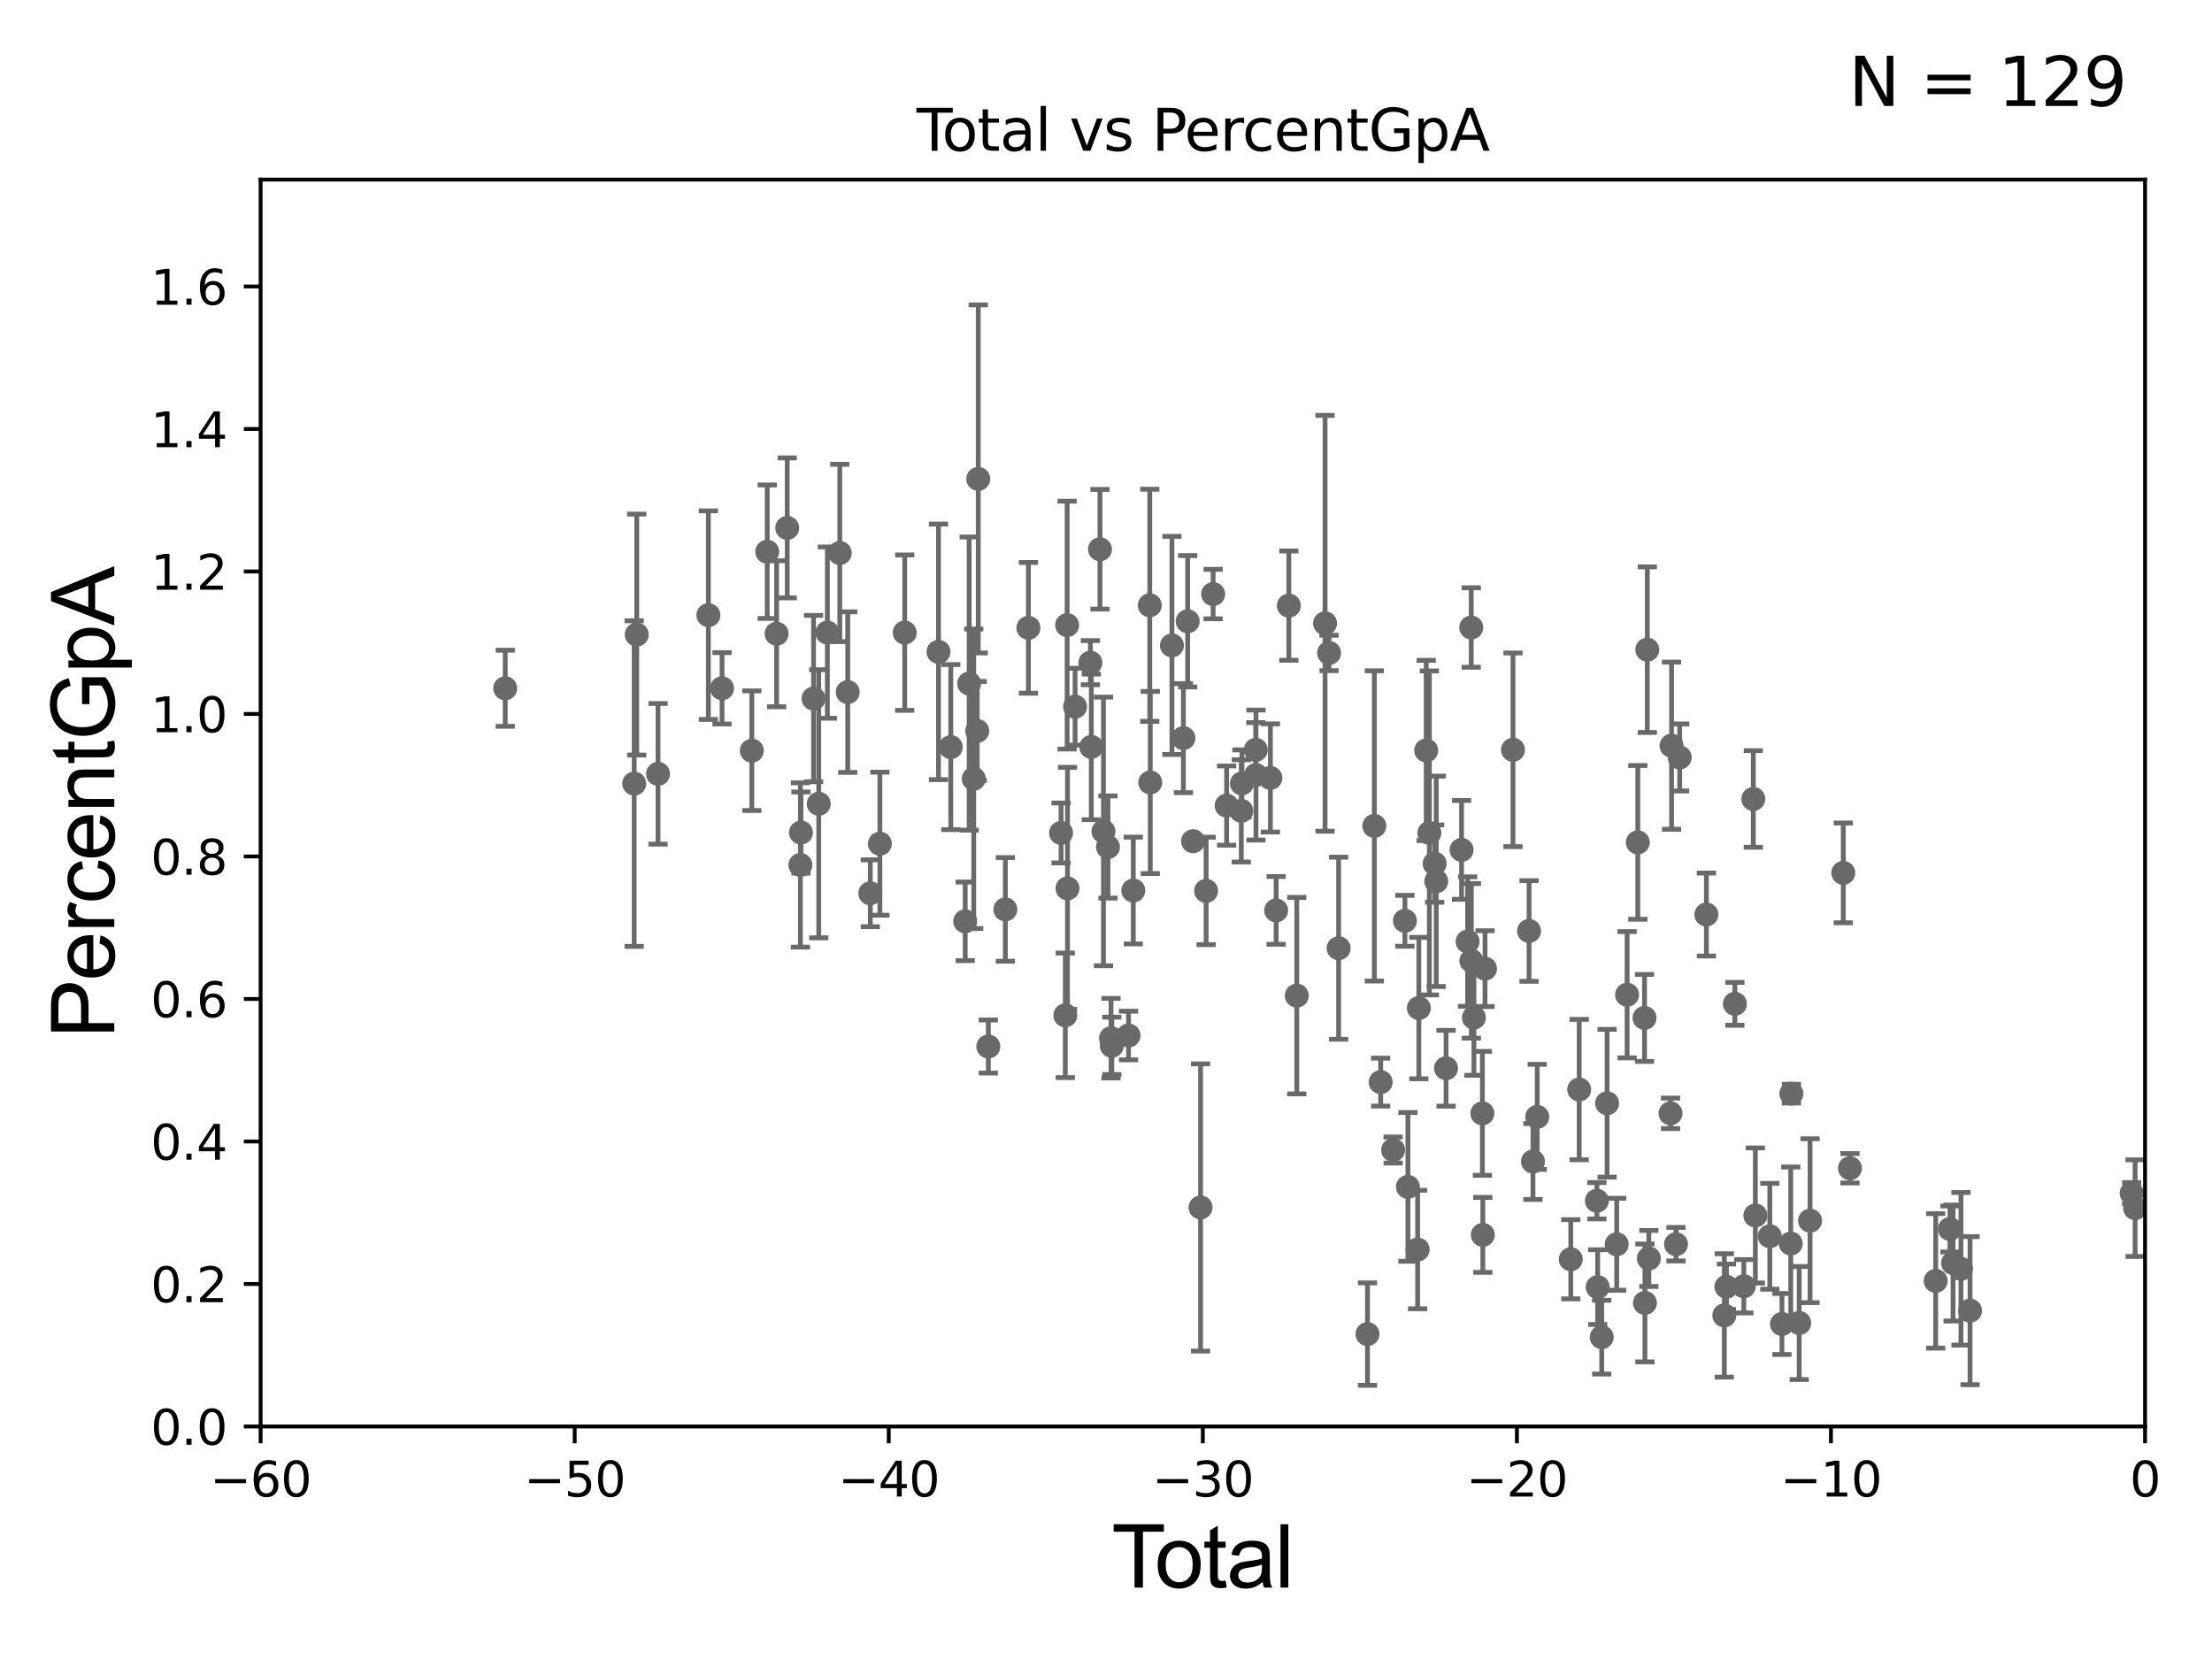 <?xml version="1.0" encoding="utf-8" standalone="no"?>
<!DOCTYPE svg PUBLIC "-//W3C//DTD SVG 1.1//EN"
  "http://www.w3.org/Graphics/SVG/1.1/DTD/svg11.dtd">
<svg xmlns:xlink="http://www.w3.org/1999/xlink" width="460.8pt" height="345.6pt" viewBox="0 0 460.8 345.6" xmlns="http://www.w3.org/2000/svg" version="1.1">
 <defs>
  <style type="text/css">*{stroke-linejoin: round; stroke-linecap: butt}</style>
 </defs>
 <g id="figure_1">
  <g id="patch_1">
   <path d="M 0 345.6 
L 460.8 345.6 
L 460.8 0 
L 0 0 
z
" style="fill: #ffffff"/>
  </g>
  <g id="axes_1">
   <g id="patch_2">
    <path d="M 54.29 297.16 
L 446.85 297.16 
L 446.85 37.411 
L 54.29 37.411 
z
" style="fill: #ffffff"/>
   </g>
   <g id="PathCollection_1">
    <defs>
     <path id="ma5d6dcd3bc" d="M 0 1.118 
C 0.297 1.118 0.581 1 0.791 0.791 
C 1 0.581 1.118 0.297 1.118 0 
C 1.118 -0.297 1 -0.581 0.791 -0.791 
C 0.581 -1 0.297 -1.118 0 -1.118 
C -0.297 -1.118 -0.581 -1 -0.791 -0.791 
C -1 -0.581 -1.118 -0.297 -1.118 0 
C -1.118 0.297 -1 0.581 -0.791 0.791 
C -0.581 1 -0.297 1.118 0 1.118 
z
" style="stroke: #696969"/>
    </defs>
    <g clip-path="url(#p2855d3e4fd)">
     <use xlink:href="#ma5d6dcd3bc" x="105.248" y="143.379" style="fill: #696969; stroke: #696969"/>
     <use xlink:href="#ma5d6dcd3bc" x="297.107" y="156.332" style="fill: #696969; stroke: #696969"/>
     <use xlink:href="#ma5d6dcd3bc" x="297.766" y="173.512" style="fill: #696969; stroke: #696969"/>
     <use xlink:href="#ma5d6dcd3bc" x="298.861" y="179.908" style="fill: #696969; stroke: #696969"/>
     <use xlink:href="#ma5d6dcd3bc" x="299.197" y="183.593" style="fill: #696969; stroke: #696969"/>
     <use xlink:href="#ma5d6dcd3bc" x="301.241" y="222.539" style="fill: #696969; stroke: #696969"/>
     <use xlink:href="#ma5d6dcd3bc" x="304.472" y="177.045" style="fill: #696969; stroke: #696969"/>
     <use xlink:href="#ma5d6dcd3bc" x="305.733" y="196.146" style="fill: #696969; stroke: #696969"/>
     <use xlink:href="#ma5d6dcd3bc" x="306.486" y="130.72" style="fill: #696969; stroke: #696969"/>
     <use xlink:href="#ma5d6dcd3bc" x="306.512" y="200.163" style="fill: #696969; stroke: #696969"/>
     <use xlink:href="#ma5d6dcd3bc" x="307.046" y="211.976" style="fill: #696969; stroke: #696969"/>
     <use xlink:href="#ma5d6dcd3bc" x="308.806" y="231.937" style="fill: #696969; stroke: #696969"/>
     <use xlink:href="#ma5d6dcd3bc" x="308.899" y="257.247" style="fill: #696969; stroke: #696969"/>
     <use xlink:href="#ma5d6dcd3bc" x="309.357" y="201.785" style="fill: #696969; stroke: #696969"/>
     <use xlink:href="#ma5d6dcd3bc" x="315.183" y="156.194" style="fill: #696969; stroke: #696969"/>
     <use xlink:href="#ma5d6dcd3bc" x="318.53" y="193.938" style="fill: #696969; stroke: #696969"/>
     <use xlink:href="#ma5d6dcd3bc" x="295.57" y="209.998" style="fill: #696969; stroke: #696969"/>
     <use xlink:href="#ma5d6dcd3bc" x="319.345" y="241.967" style="fill: #696969; stroke: #696969"/>
     <use xlink:href="#ma5d6dcd3bc" x="295.318" y="260.297" style="fill: #696969; stroke: #696969"/>
     <use xlink:href="#ma5d6dcd3bc" x="444.067" y="248.545" style="fill: #696969; stroke: #696969"/>
     <use xlink:href="#ma5d6dcd3bc" x="258.583" y="168.917" style="fill: #696969; stroke: #696969"/>
     <use xlink:href="#ma5d6dcd3bc" x="258.715" y="163.202" style="fill: #696969; stroke: #696969"/>
     <use xlink:href="#ma5d6dcd3bc" x="261.6" y="156.205" style="fill: #696969; stroke: #696969"/>
     <use xlink:href="#ma5d6dcd3bc" x="261.643" y="161.454" style="fill: #696969; stroke: #696969"/>
     <use xlink:href="#ma5d6dcd3bc" x="264.649" y="162.059" style="fill: #696969; stroke: #696969"/>
     <use xlink:href="#ma5d6dcd3bc" x="265.844" y="189.654" style="fill: #696969; stroke: #696969"/>
     <use xlink:href="#ma5d6dcd3bc" x="268.489" y="126.165" style="fill: #696969; stroke: #696969"/>
     <use xlink:href="#ma5d6dcd3bc" x="270.142" y="207.41" style="fill: #696969; stroke: #696969"/>
     <use xlink:href="#ma5d6dcd3bc" x="276.033" y="129.845" style="fill: #696969; stroke: #696969"/>
     <use xlink:href="#ma5d6dcd3bc" x="276.868" y="136.023" style="fill: #696969; stroke: #696969"/>
     <use xlink:href="#ma5d6dcd3bc" x="278.859" y="197.533" style="fill: #696969; stroke: #696969"/>
     <use xlink:href="#ma5d6dcd3bc" x="284.872" y="277.915" style="fill: #696969; stroke: #696969"/>
     <use xlink:href="#ma5d6dcd3bc" x="286.299" y="172.053" style="fill: #696969; stroke: #696969"/>
     <use xlink:href="#ma5d6dcd3bc" x="287.62" y="225.427" style="fill: #696969; stroke: #696969"/>
     <use xlink:href="#ma5d6dcd3bc" x="290.216" y="239.572" style="fill: #696969; stroke: #696969"/>
     <use xlink:href="#ma5d6dcd3bc" x="293.296" y="247.249" style="fill: #696969; stroke: #696969"/>
     <use xlink:href="#ma5d6dcd3bc" x="320.23" y="232.664" style="fill: #696969; stroke: #696969"/>
     <use xlink:href="#ma5d6dcd3bc" x="327.221" y="262.321" style="fill: #696969; stroke: #696969"/>
     <use xlink:href="#ma5d6dcd3bc" x="328.975" y="226.974" style="fill: #696969; stroke: #696969"/>
     <use xlink:href="#ma5d6dcd3bc" x="365.247" y="166.435" style="fill: #696969; stroke: #696969"/>
     <use xlink:href="#ma5d6dcd3bc" x="365.676" y="253.206" style="fill: #696969; stroke: #696969"/>
     <use xlink:href="#ma5d6dcd3bc" x="368.683" y="257.542" style="fill: #696969; stroke: #696969"/>
     <use xlink:href="#ma5d6dcd3bc" x="371.212" y="275.812" style="fill: #696969; stroke: #696969"/>
     <use xlink:href="#ma5d6dcd3bc" x="373.048" y="259.058" style="fill: #696969; stroke: #696969"/>
     <use xlink:href="#ma5d6dcd3bc" x="373.181" y="227.827" style="fill: #696969; stroke: #696969"/>
     <use xlink:href="#ma5d6dcd3bc" x="374.804" y="275.61" style="fill: #696969; stroke: #696969"/>
     <use xlink:href="#ma5d6dcd3bc" x="377.068" y="254.293" style="fill: #696969; stroke: #696969"/>
     <use xlink:href="#ma5d6dcd3bc" x="383.988" y="181.837" style="fill: #696969; stroke: #696969"/>
     <use xlink:href="#ma5d6dcd3bc" x="385.383" y="243.366" style="fill: #696969; stroke: #696969"/>
     <use xlink:href="#ma5d6dcd3bc" x="403.242" y="266.829" style="fill: #696969; stroke: #696969"/>
     <use xlink:href="#ma5d6dcd3bc" x="406.205" y="256.02" style="fill: #696969; stroke: #696969"/>
     <use xlink:href="#ma5d6dcd3bc" x="406.862" y="263.108" style="fill: #696969; stroke: #696969"/>
     <use xlink:href="#ma5d6dcd3bc" x="408.505" y="264.317" style="fill: #696969; stroke: #696969"/>
     <use xlink:href="#ma5d6dcd3bc" x="410.397" y="273.033" style="fill: #696969; stroke: #696969"/>
     <use xlink:href="#ma5d6dcd3bc" x="363.269" y="267.951" style="fill: #696969; stroke: #696969"/>
     <use xlink:href="#ma5d6dcd3bc" x="361.409" y="209.115" style="fill: #696969; stroke: #696969"/>
     <use xlink:href="#ma5d6dcd3bc" x="359.647" y="268.053" style="fill: #696969; stroke: #696969"/>
     <use xlink:href="#ma5d6dcd3bc" x="359.21" y="274.025" style="fill: #696969; stroke: #696969"/>
     <use xlink:href="#ma5d6dcd3bc" x="332.664" y="250.135" style="fill: #696969; stroke: #696969"/>
     <use xlink:href="#ma5d6dcd3bc" x="332.826" y="268.127" style="fill: #696969; stroke: #696969"/>
     <use xlink:href="#ma5d6dcd3bc" x="333.67" y="278.551" style="fill: #696969; stroke: #696969"/>
     <use xlink:href="#ma5d6dcd3bc" x="334.787" y="229.827" style="fill: #696969; stroke: #696969"/>
     <use xlink:href="#ma5d6dcd3bc" x="336.786" y="259.199" style="fill: #696969; stroke: #696969"/>
     <use xlink:href="#ma5d6dcd3bc" x="338.954" y="207.222" style="fill: #696969; stroke: #696969"/>
     <use xlink:href="#ma5d6dcd3bc" x="341.185" y="175.487" style="fill: #696969; stroke: #696969"/>
     <use xlink:href="#ma5d6dcd3bc" x="255.531" y="167.814" style="fill: #696969; stroke: #696969"/>
     <use xlink:href="#ma5d6dcd3bc" x="342.585" y="212.051" style="fill: #696969; stroke: #696969"/>
     <use xlink:href="#ma5d6dcd3bc" x="343.166" y="135.341" style="fill: #696969; stroke: #696969"/>
     <use xlink:href="#ma5d6dcd3bc" x="343.49" y="262.158" style="fill: #696969; stroke: #696969"/>
     <use xlink:href="#ma5d6dcd3bc" x="348.002" y="231.928" style="fill: #696969; stroke: #696969"/>
     <use xlink:href="#ma5d6dcd3bc" x="348.216" y="155.338" style="fill: #696969; stroke: #696969"/>
     <use xlink:href="#ma5d6dcd3bc" x="349.144" y="259.187" style="fill: #696969; stroke: #696969"/>
     <use xlink:href="#ma5d6dcd3bc" x="349.912" y="157.789" style="fill: #696969; stroke: #696969"/>
     <use xlink:href="#ma5d6dcd3bc" x="355.472" y="190.516" style="fill: #696969; stroke: #696969"/>
     <use xlink:href="#ma5d6dcd3bc" x="342.668" y="271.421" style="fill: #696969; stroke: #696969"/>
     <use xlink:href="#ma5d6dcd3bc" x="252.717" y="123.755" style="fill: #696969; stroke: #696969"/>
     <use xlink:href="#ma5d6dcd3bc" x="292.669" y="191.818" style="fill: #696969; stroke: #696969"/>
     <use xlink:href="#ma5d6dcd3bc" x="444.783" y="251.681" style="fill: #696969; stroke: #696969"/>
     <use xlink:href="#ma5d6dcd3bc" x="229.144" y="114.422" style="fill: #696969; stroke: #696969"/>
     <use xlink:href="#ma5d6dcd3bc" x="203.79" y="99.765" style="fill: #696969; stroke: #696969"/>
     <use xlink:href="#ma5d6dcd3bc" x="172.356" y="131.784" style="fill: #696969; stroke: #696969"/>
     <use xlink:href="#ma5d6dcd3bc" x="174.945" y="115.196" style="fill: #696969; stroke: #696969"/>
     <use xlink:href="#ma5d6dcd3bc" x="227.34" y="155.588" style="fill: #696969; stroke: #696969"/>
     <use xlink:href="#ma5d6dcd3bc" x="227.151" y="138.048" style="fill: #696969; stroke: #696969"/>
     <use xlink:href="#ma5d6dcd3bc" x="223.959" y="147.21" style="fill: #696969; stroke: #696969"/>
     <use xlink:href="#ma5d6dcd3bc" x="222.379" y="185.062" style="fill: #696969; stroke: #696969"/>
     <use xlink:href="#ma5d6dcd3bc" x="222.304" y="130.224" style="fill: #696969; stroke: #696969"/>
     <use xlink:href="#ma5d6dcd3bc" x="176.599" y="144.177" style="fill: #696969; stroke: #696969"/>
     <use xlink:href="#ma5d6dcd3bc" x="221.922" y="211.513" style="fill: #696969; stroke: #696969"/>
     <use xlink:href="#ma5d6dcd3bc" x="229.87" y="173.206" style="fill: #696969; stroke: #696969"/>
     <use xlink:href="#ma5d6dcd3bc" x="221.04" y="173.521" style="fill: #696969; stroke: #696969"/>
     <use xlink:href="#ma5d6dcd3bc" x="183.297" y="175.759" style="fill: #696969; stroke: #696969"/>
     <use xlink:href="#ma5d6dcd3bc" x="214.237" y="130.79" style="fill: #696969; stroke: #696969"/>
     <use xlink:href="#ma5d6dcd3bc" x="188.465" y="131.79" style="fill: #696969; stroke: #696969"/>
     <use xlink:href="#ma5d6dcd3bc" x="195.506" y="135.793" style="fill: #696969; stroke: #696969"/>
     <use xlink:href="#ma5d6dcd3bc" x="198.07" y="155.633" style="fill: #696969; stroke: #696969"/>
     <use xlink:href="#ma5d6dcd3bc" x="201.069" y="191.928" style="fill: #696969; stroke: #696969"/>
     <use xlink:href="#ma5d6dcd3bc" x="201.894" y="142.396" style="fill: #696969; stroke: #696969"/>
     <use xlink:href="#ma5d6dcd3bc" x="202.847" y="162.23" style="fill: #696969; stroke: #696969"/>
     <use xlink:href="#ma5d6dcd3bc" x="209.434" y="189.444" style="fill: #696969; stroke: #696969"/>
     <use xlink:href="#ma5d6dcd3bc" x="205.888" y="218.008" style="fill: #696969; stroke: #696969"/>
     <use xlink:href="#ma5d6dcd3bc" x="251.254" y="185.593" style="fill: #696969; stroke: #696969"/>
     <use xlink:href="#ma5d6dcd3bc" x="181.301" y="186.085" style="fill: #696969; stroke: #696969"/>
     <use xlink:href="#ma5d6dcd3bc" x="230.809" y="176.448" style="fill: #696969; stroke: #696969"/>
     <use xlink:href="#ma5d6dcd3bc" x="170.558" y="167.44" style="fill: #696969; stroke: #696969"/>
     <use xlink:href="#ma5d6dcd3bc" x="231.61" y="217.86" style="fill: #696969; stroke: #696969"/>
     <use xlink:href="#ma5d6dcd3bc" x="132.114" y="163.235" style="fill: #696969; stroke: #696969"/>
     <use xlink:href="#ma5d6dcd3bc" x="250.102" y="251.538" style="fill: #696969; stroke: #696969"/>
     <use xlink:href="#ma5d6dcd3bc" x="132.646" y="132.192" style="fill: #696969; stroke: #696969"/>
     <use xlink:href="#ma5d6dcd3bc" x="248.537" y="175.238" style="fill: #696969; stroke: #696969"/>
     <use xlink:href="#ma5d6dcd3bc" x="247.416" y="129.427" style="fill: #696969; stroke: #696969"/>
     <use xlink:href="#ma5d6dcd3bc" x="137.08" y="161.202" style="fill: #696969; stroke: #696969"/>
     <use xlink:href="#ma5d6dcd3bc" x="246.525" y="153.76" style="fill: #696969; stroke: #696969"/>
     <use xlink:href="#ma5d6dcd3bc" x="244.136" y="134.451" style="fill: #696969; stroke: #696969"/>
     <use xlink:href="#ma5d6dcd3bc" x="147.57" y="128.148" style="fill: #696969; stroke: #696969"/>
     <use xlink:href="#ma5d6dcd3bc" x="231.446" y="216.271" style="fill: #696969; stroke: #696969"/>
     <use xlink:href="#ma5d6dcd3bc" x="150.414" y="143.381" style="fill: #696969; stroke: #696969"/>
     <use xlink:href="#ma5d6dcd3bc" x="203.577" y="152.266" style="fill: #696969; stroke: #696969"/>
     <use xlink:href="#ma5d6dcd3bc" x="169.478" y="145.526" style="fill: #696969; stroke: #696969"/>
     <use xlink:href="#ma5d6dcd3bc" x="166.858" y="173.439" style="fill: #696969; stroke: #696969"/>
     <use xlink:href="#ma5d6dcd3bc" x="159.828" y="114.931" style="fill: #696969; stroke: #696969"/>
     <use xlink:href="#ma5d6dcd3bc" x="166.738" y="180.191" style="fill: #696969; stroke: #696969"/>
     <use xlink:href="#ma5d6dcd3bc" x="239.622" y="163.003" style="fill: #696969; stroke: #696969"/>
     <use xlink:href="#ma5d6dcd3bc" x="239.517" y="126.093" style="fill: #696969; stroke: #696969"/>
     <use xlink:href="#ma5d6dcd3bc" x="235.095" y="215.715" style="fill: #696969; stroke: #696969"/>
     <use xlink:href="#ma5d6dcd3bc" x="161.782" y="132.023" style="fill: #696969; stroke: #696969"/>
     <use xlink:href="#ma5d6dcd3bc" x="156.617" y="156.382" style="fill: #696969; stroke: #696969"/>
     <use xlink:href="#ma5d6dcd3bc" x="236.088" y="185.514" style="fill: #696969; stroke: #696969"/>
     <use xlink:href="#ma5d6dcd3bc" x="163.995" y="109.972" style="fill: #696969; stroke: #696969"/>
    </g>
   </g>
   <g id="matplotlib.axis_1">
    <g id="xtick_1">
     <g id="line2d_1">
      <defs>
       <path id="md0a6ec2274" d="M 0 0 
L 0 3.5 
" style="stroke: #000000; stroke-width: 0.8"/>
      </defs>
      <g>
       <use xlink:href="#md0a6ec2274" x="54.29" y="297.16" style="stroke: #000000; stroke-width: 0.8"/>
      </g>
     </g>
     <g id="text_1">
      <!-- −60 -->
      <g transform="translate(43.738 311.758)scale(0.1 -0.1)">
       <defs>
        <path id="DejaVuSans-2212" d="M 678 2272 
L 4684 2272 
L 4684 1741 
L 678 1741 
L 678 2272 
z
" transform="scale(0.016)"/>
        <path id="DejaVuSans-36" d="M 2113 2584 
Q 1688 2584 1439 2293 
Q 1191 2003 1191 1497 
Q 1191 994 1439 701 
Q 1688 409 2113 409 
Q 2538 409 2786 701 
Q 3034 994 3034 1497 
Q 3034 2003 2786 2293 
Q 2538 2584 2113 2584 
z
M 3366 4563 
L 3366 3988 
Q 3128 4100 2886 4159 
Q 2644 4219 2406 4219 
Q 1781 4219 1451 3797 
Q 1122 3375 1075 2522 
Q 1259 2794 1537 2939 
Q 1816 3084 2150 3084 
Q 2853 3084 3261 2657 
Q 3669 2231 3669 1497 
Q 3669 778 3244 343 
Q 2819 -91 2113 -91 
Q 1303 -91 875 529 
Q 447 1150 447 2328 
Q 447 3434 972 4092 
Q 1497 4750 2381 4750 
Q 2619 4750 2861 4703 
Q 3103 4656 3366 4563 
z
" transform="scale(0.016)"/>
        <path id="DejaVuSans-30" d="M 2034 4250 
Q 1547 4250 1301 3770 
Q 1056 3291 1056 2328 
Q 1056 1369 1301 889 
Q 1547 409 2034 409 
Q 2525 409 2770 889 
Q 3016 1369 3016 2328 
Q 3016 3291 2770 3770 
Q 2525 4250 2034 4250 
z
M 2034 4750 
Q 2819 4750 3233 4129 
Q 3647 3509 3647 2328 
Q 3647 1150 3233 529 
Q 2819 -91 2034 -91 
Q 1250 -91 836 529 
Q 422 1150 422 2328 
Q 422 3509 836 4129 
Q 1250 4750 2034 4750 
z
" transform="scale(0.016)"/>
       </defs>
       <use xlink:href="#DejaVuSans-2212"/>
       <use xlink:href="#DejaVuSans-36" x="83.789"/>
       <use xlink:href="#DejaVuSans-30" x="147.412"/>
      </g>
     </g>
    </g>
    <g id="xtick_2">
     <g id="line2d_2">
      <g>
       <use xlink:href="#md0a6ec2274" x="119.717" y="297.16" style="stroke: #000000; stroke-width: 0.8"/>
      </g>
     </g>
     <g id="text_2">
      <!-- −50 -->
      <g transform="translate(109.164 311.758)scale(0.1 -0.1)">
       <defs>
        <path id="DejaVuSans-35" d="M 691 4666 
L 3169 4666 
L 3169 4134 
L 1269 4134 
L 1269 2991 
Q 1406 3038 1543 3061 
Q 1681 3084 1819 3084 
Q 2600 3084 3056 2656 
Q 3513 2228 3513 1497 
Q 3513 744 3044 326 
Q 2575 -91 1722 -91 
Q 1428 -91 1123 -41 
Q 819 9 494 109 
L 494 744 
Q 775 591 1075 516 
Q 1375 441 1709 441 
Q 2250 441 2565 725 
Q 2881 1009 2881 1497 
Q 2881 1984 2565 2268 
Q 2250 2553 1709 2553 
Q 1456 2553 1204 2497 
Q 953 2441 691 2322 
L 691 4666 
z
" transform="scale(0.016)"/>
       </defs>
       <use xlink:href="#DejaVuSans-2212"/>
       <use xlink:href="#DejaVuSans-35" x="83.789"/>
       <use xlink:href="#DejaVuSans-30" x="147.412"/>
      </g>
     </g>
    </g>
    <g id="xtick_3">
     <g id="line2d_3">
      <g>
       <use xlink:href="#md0a6ec2274" x="185.143" y="297.16" style="stroke: #000000; stroke-width: 0.8"/>
      </g>
     </g>
     <g id="text_3">
      <!-- −40 -->
      <g transform="translate(174.591 311.758)scale(0.1 -0.1)">
       <defs>
        <path id="DejaVuSans-34" d="M 2419 4116 
L 825 1625 
L 2419 1625 
L 2419 4116 
z
M 2253 4666 
L 3047 4666 
L 3047 1625 
L 3713 1625 
L 3713 1100 
L 3047 1100 
L 3047 0 
L 2419 0 
L 2419 1100 
L 313 1100 
L 313 1709 
L 2253 4666 
z
" transform="scale(0.016)"/>
       </defs>
       <use xlink:href="#DejaVuSans-2212"/>
       <use xlink:href="#DejaVuSans-34" x="83.789"/>
       <use xlink:href="#DejaVuSans-30" x="147.412"/>
      </g>
     </g>
    </g>
    <g id="xtick_4">
     <g id="line2d_4">
      <g>
       <use xlink:href="#md0a6ec2274" x="250.57" y="297.16" style="stroke: #000000; stroke-width: 0.8"/>
      </g>
     </g>
     <g id="text_4">
      <!-- −30 -->
      <g transform="translate(240.018 311.758)scale(0.1 -0.1)">
       <defs>
        <path id="DejaVuSans-33" d="M 2597 2516 
Q 3050 2419 3304 2112 
Q 3559 1806 3559 1356 
Q 3559 666 3084 287 
Q 2609 -91 1734 -91 
Q 1441 -91 1130 -33 
Q 819 25 488 141 
L 488 750 
Q 750 597 1062 519 
Q 1375 441 1716 441 
Q 2309 441 2620 675 
Q 2931 909 2931 1356 
Q 2931 1769 2642 2001 
Q 2353 2234 1838 2234 
L 1294 2234 
L 1294 2753 
L 1863 2753 
Q 2328 2753 2575 2939 
Q 2822 3125 2822 3475 
Q 2822 3834 2567 4026 
Q 2313 4219 1838 4219 
Q 1578 4219 1281 4162 
Q 984 4106 628 3988 
L 628 4550 
Q 988 4650 1302 4700 
Q 1616 4750 1894 4750 
Q 2613 4750 3031 4423 
Q 3450 4097 3450 3541 
Q 3450 3153 3228 2886 
Q 3006 2619 2597 2516 
z
" transform="scale(0.016)"/>
       </defs>
       <use xlink:href="#DejaVuSans-2212"/>
       <use xlink:href="#DejaVuSans-33" x="83.789"/>
       <use xlink:href="#DejaVuSans-30" x="147.412"/>
      </g>
     </g>
    </g>
    <g id="xtick_5">
     <g id="line2d_5">
      <g>
       <use xlink:href="#md0a6ec2274" x="315.997" y="297.16" style="stroke: #000000; stroke-width: 0.8"/>
      </g>
     </g>
     <g id="text_5">
      <!-- −20 -->
      <g transform="translate(305.444 311.758)scale(0.1 -0.1)">
       <defs>
        <path id="DejaVuSans-32" d="M 1228 531 
L 3431 531 
L 3431 0 
L 469 0 
L 469 531 
Q 828 903 1448 1529 
Q 2069 2156 2228 2338 
Q 2531 2678 2651 2914 
Q 2772 3150 2772 3378 
Q 2772 3750 2511 3984 
Q 2250 4219 1831 4219 
Q 1534 4219 1204 4116 
Q 875 4013 500 3803 
L 500 4441 
Q 881 4594 1212 4672 
Q 1544 4750 1819 4750 
Q 2544 4750 2975 4387 
Q 3406 4025 3406 3419 
Q 3406 3131 3298 2873 
Q 3191 2616 2906 2266 
Q 2828 2175 2409 1742 
Q 1991 1309 1228 531 
z
" transform="scale(0.016)"/>
       </defs>
       <use xlink:href="#DejaVuSans-2212"/>
       <use xlink:href="#DejaVuSans-32" x="83.789"/>
       <use xlink:href="#DejaVuSans-30" x="147.412"/>
      </g>
     </g>
    </g>
    <g id="xtick_6">
     <g id="line2d_6">
      <g>
       <use xlink:href="#md0a6ec2274" x="381.423" y="297.16" style="stroke: #000000; stroke-width: 0.8"/>
      </g>
     </g>
     <g id="text_6">
      <!-- −10 -->
      <g transform="translate(370.871 311.758)scale(0.1 -0.1)">
       <defs>
        <path id="DejaVuSans-31" d="M 794 531 
L 1825 531 
L 1825 4091 
L 703 3866 
L 703 4441 
L 1819 4666 
L 2450 4666 
L 2450 531 
L 3481 531 
L 3481 0 
L 794 0 
L 794 531 
z
" transform="scale(0.016)"/>
       </defs>
       <use xlink:href="#DejaVuSans-2212"/>
       <use xlink:href="#DejaVuSans-31" x="83.789"/>
       <use xlink:href="#DejaVuSans-30" x="147.412"/>
      </g>
     </g>
    </g>
    <g id="xtick_7">
     <g id="line2d_7">
      <g>
       <use xlink:href="#md0a6ec2274" x="446.85" y="297.16" style="stroke: #000000; stroke-width: 0.8"/>
      </g>
     </g>
     <g id="text_7">
      <!-- 0 -->
      <g transform="translate(443.669 311.758)scale(0.1 -0.1)">
       <use xlink:href="#DejaVuSans-30"/>
      </g>
     </g>
    </g>
    <g id="text_8">
     <!-- Total -->
     <g transform="translate(231.565 330.722)scale(0.18 -0.18)">
      <defs>
       <path id="ArialMT-54" d="M 1659 0 
L 1659 4041 
L 150 4041 
L 150 4581 
L 3781 4581 
L 3781 4041 
L 2266 4041 
L 2266 0 
L 1659 0 
z
" transform="scale(0.016)"/>
       <path id="ArialMT-6f" d="M 213 1659 
Q 213 2581 725 3025 
Q 1153 3394 1769 3394 
Q 2453 3394 2887 2945 
Q 3322 2497 3322 1706 
Q 3322 1066 3130 698 
Q 2938 331 2570 128 
Q 2203 -75 1769 -75 
Q 1072 -75 642 372 
Q 213 819 213 1659 
z
M 791 1659 
Q 791 1022 1069 705 
Q 1347 388 1769 388 
Q 2188 388 2466 706 
Q 2744 1025 2744 1678 
Q 2744 2294 2464 2611 
Q 2184 2928 1769 2928 
Q 1347 2928 1069 2612 
Q 791 2297 791 1659 
z
" transform="scale(0.016)"/>
       <path id="ArialMT-74" d="M 1650 503 
L 1731 6 
Q 1494 -44 1306 -44 
Q 1000 -44 831 53 
Q 663 150 594 308 
Q 525 466 525 972 
L 525 2881 
L 113 2881 
L 113 3319 
L 525 3319 
L 525 4141 
L 1084 4478 
L 1084 3319 
L 1650 3319 
L 1650 2881 
L 1084 2881 
L 1084 941 
Q 1084 700 1114 631 
Q 1144 563 1211 522 
Q 1278 481 1403 481 
Q 1497 481 1650 503 
z
" transform="scale(0.016)"/>
       <path id="ArialMT-61" d="M 2588 409 
Q 2275 144 1986 34 
Q 1697 -75 1366 -75 
Q 819 -75 525 192 
Q 231 459 231 875 
Q 231 1119 342 1320 
Q 453 1522 633 1644 
Q 813 1766 1038 1828 
Q 1203 1872 1538 1913 
Q 2219 1994 2541 2106 
Q 2544 2222 2544 2253 
Q 2544 2597 2384 2738 
Q 2169 2928 1744 2928 
Q 1347 2928 1158 2789 
Q 969 2650 878 2297 
L 328 2372 
Q 403 2725 575 2942 
Q 747 3159 1072 3276 
Q 1397 3394 1825 3394 
Q 2250 3394 2515 3294 
Q 2781 3194 2906 3042 
Q 3031 2891 3081 2659 
Q 3109 2516 3109 2141 
L 3109 1391 
Q 3109 606 3145 398 
Q 3181 191 3288 0 
L 2700 0 
Q 2613 175 2588 409 
z
M 2541 1666 
Q 2234 1541 1622 1453 
Q 1275 1403 1131 1340 
Q 988 1278 909 1158 
Q 831 1038 831 891 
Q 831 666 1001 516 
Q 1172 366 1500 366 
Q 1825 366 2078 508 
Q 2331 650 2450 897 
Q 2541 1088 2541 1459 
L 2541 1666 
z
" transform="scale(0.016)"/>
       <path id="ArialMT-6c" d="M 409 0 
L 409 4581 
L 972 4581 
L 972 0 
L 409 0 
z
" transform="scale(0.016)"/>
      </defs>
      <use xlink:href="#ArialMT-54"/>
      <use xlink:href="#ArialMT-6f" x="49.959"/>
      <use xlink:href="#ArialMT-74" x="105.574"/>
      <use xlink:href="#ArialMT-61" x="133.357"/>
      <use xlink:href="#ArialMT-6c" x="188.973"/>
     </g>
    </g>
   </g>
   <g id="matplotlib.axis_2">
    <g id="ytick_1">
     <g id="line2d_8">
      <defs>
       <path id="m7c5202b29b" d="M 0 0 
L -3.5 0 
" style="stroke: #000000; stroke-width: 0.8"/>
      </defs>
      <g>
       <use xlink:href="#m7c5202b29b" x="54.29" y="297.16" style="stroke: #000000; stroke-width: 0.8"/>
      </g>
     </g>
     <g id="text_9">
      <!-- 0.0 -->
      <g transform="translate(31.387 300.959)scale(0.1 -0.1)">
       <defs>
        <path id="DejaVuSans-2e" d="M 684 794 
L 1344 794 
L 1344 0 
L 684 0 
L 684 794 
z
" transform="scale(0.016)"/>
       </defs>
       <use xlink:href="#DejaVuSans-30"/>
       <use xlink:href="#DejaVuSans-2e" x="63.623"/>
       <use xlink:href="#DejaVuSans-30" x="95.41"/>
      </g>
     </g>
    </g>
    <g id="ytick_2">
     <g id="line2d_9">
      <g>
       <use xlink:href="#m7c5202b29b" x="54.29" y="267.474" style="stroke: #000000; stroke-width: 0.8"/>
      </g>
     </g>
     <g id="text_10">
      <!-- 0.2 -->
      <g transform="translate(31.387 271.274)scale(0.1 -0.1)">
       <use xlink:href="#DejaVuSans-30"/>
       <use xlink:href="#DejaVuSans-2e" x="63.623"/>
       <use xlink:href="#DejaVuSans-32" x="95.41"/>
      </g>
     </g>
    </g>
    <g id="ytick_3">
     <g id="line2d_10">
      <g>
       <use xlink:href="#m7c5202b29b" x="54.29" y="237.789" style="stroke: #000000; stroke-width: 0.8"/>
      </g>
     </g>
     <g id="text_11">
      <!-- 0.4 -->
      <g transform="translate(31.387 241.588)scale(0.1 -0.1)">
       <use xlink:href="#DejaVuSans-30"/>
       <use xlink:href="#DejaVuSans-2e" x="63.623"/>
       <use xlink:href="#DejaVuSans-34" x="95.41"/>
      </g>
     </g>
    </g>
    <g id="ytick_4">
     <g id="line2d_11">
      <g>
       <use xlink:href="#m7c5202b29b" x="54.29" y="208.103" style="stroke: #000000; stroke-width: 0.8"/>
      </g>
     </g>
     <g id="text_12">
      <!-- 0.6 -->
      <g transform="translate(31.387 211.902)scale(0.1 -0.1)">
       <use xlink:href="#DejaVuSans-30"/>
       <use xlink:href="#DejaVuSans-2e" x="63.623"/>
       <use xlink:href="#DejaVuSans-36" x="95.41"/>
      </g>
     </g>
    </g>
    <g id="ytick_5">
     <g id="line2d_12">
      <g>
       <use xlink:href="#m7c5202b29b" x="54.29" y="178.418" style="stroke: #000000; stroke-width: 0.8"/>
      </g>
     </g>
     <g id="text_13">
      <!-- 0.8 -->
      <g transform="translate(31.387 182.217)scale(0.1 -0.1)">
       <defs>
        <path id="DejaVuSans-38" d="M 2034 2216 
Q 1584 2216 1326 1975 
Q 1069 1734 1069 1313 
Q 1069 891 1326 650 
Q 1584 409 2034 409 
Q 2484 409 2743 651 
Q 3003 894 3003 1313 
Q 3003 1734 2745 1975 
Q 2488 2216 2034 2216 
z
M 1403 2484 
Q 997 2584 770 2862 
Q 544 3141 544 3541 
Q 544 4100 942 4425 
Q 1341 4750 2034 4750 
Q 2731 4750 3128 4425 
Q 3525 4100 3525 3541 
Q 3525 3141 3298 2862 
Q 3072 2584 2669 2484 
Q 3125 2378 3379 2068 
Q 3634 1759 3634 1313 
Q 3634 634 3220 271 
Q 2806 -91 2034 -91 
Q 1263 -91 848 271 
Q 434 634 434 1313 
Q 434 1759 690 2068 
Q 947 2378 1403 2484 
z
M 1172 3481 
Q 1172 3119 1398 2916 
Q 1625 2713 2034 2713 
Q 2441 2713 2670 2916 
Q 2900 3119 2900 3481 
Q 2900 3844 2670 4047 
Q 2441 4250 2034 4250 
Q 1625 4250 1398 4047 
Q 1172 3844 1172 3481 
z
" transform="scale(0.016)"/>
       </defs>
       <use xlink:href="#DejaVuSans-30"/>
       <use xlink:href="#DejaVuSans-2e" x="63.623"/>
       <use xlink:href="#DejaVuSans-38" x="95.41"/>
      </g>
     </g>
    </g>
    <g id="ytick_6">
     <g id="line2d_13">
      <g>
       <use xlink:href="#m7c5202b29b" x="54.29" y="148.732" style="stroke: #000000; stroke-width: 0.8"/>
      </g>
     </g>
     <g id="text_14">
      <!-- 1.0 -->
      <g transform="translate(31.387 152.531)scale(0.1 -0.1)">
       <use xlink:href="#DejaVuSans-31"/>
       <use xlink:href="#DejaVuSans-2e" x="63.623"/>
       <use xlink:href="#DejaVuSans-30" x="95.41"/>
      </g>
     </g>
    </g>
    <g id="ytick_7">
     <g id="line2d_14">
      <g>
       <use xlink:href="#m7c5202b29b" x="54.29" y="119.047" style="stroke: #000000; stroke-width: 0.8"/>
      </g>
     </g>
     <g id="text_15">
      <!-- 1.2 -->
      <g transform="translate(31.387 122.846)scale(0.1 -0.1)">
       <use xlink:href="#DejaVuSans-31"/>
       <use xlink:href="#DejaVuSans-2e" x="63.623"/>
       <use xlink:href="#DejaVuSans-32" x="95.41"/>
      </g>
     </g>
    </g>
    <g id="ytick_8">
     <g id="line2d_15">
      <g>
       <use xlink:href="#m7c5202b29b" x="54.29" y="89.361" style="stroke: #000000; stroke-width: 0.8"/>
      </g>
     </g>
     <g id="text_16">
      <!-- 1.4 -->
      <g transform="translate(31.387 93.16)scale(0.1 -0.1)">
       <use xlink:href="#DejaVuSans-31"/>
       <use xlink:href="#DejaVuSans-2e" x="63.623"/>
       <use xlink:href="#DejaVuSans-34" x="95.41"/>
      </g>
     </g>
    </g>
    <g id="ytick_9">
     <g id="line2d_16">
      <g>
       <use xlink:href="#m7c5202b29b" x="54.29" y="59.675" style="stroke: #000000; stroke-width: 0.8"/>
      </g>
     </g>
     <g id="text_17">
      <!-- 1.6 -->
      <g transform="translate(31.387 63.475)scale(0.1 -0.1)">
       <use xlink:href="#DejaVuSans-31"/>
       <use xlink:href="#DejaVuSans-2e" x="63.623"/>
       <use xlink:href="#DejaVuSans-36" x="95.41"/>
      </g>
     </g>
    </g>
    <g id="text_18">
     <!-- PercentGpA -->
     <g transform="translate(23.809 216.309)rotate(-90)scale(0.18 -0.18)">
      <defs>
       <path id="ArialMT-50" d="M 494 0 
L 494 4581 
L 2222 4581 
Q 2678 4581 2919 4538 
Q 3256 4481 3484 4323 
Q 3713 4166 3852 3881 
Q 3991 3597 3991 3256 
Q 3991 2672 3619 2267 
Q 3247 1863 2275 1863 
L 1100 1863 
L 1100 0 
L 494 0 
z
M 1100 2403 
L 2284 2403 
Q 2872 2403 3119 2622 
Q 3366 2841 3366 3238 
Q 3366 3525 3220 3729 
Q 3075 3934 2838 4000 
Q 2684 4041 2272 4041 
L 1100 4041 
L 1100 2403 
z
" transform="scale(0.016)"/>
       <path id="ArialMT-65" d="M 2694 1069 
L 3275 997 
Q 3138 488 2766 206 
Q 2394 -75 1816 -75 
Q 1088 -75 661 373 
Q 234 822 234 1631 
Q 234 2469 665 2931 
Q 1097 3394 1784 3394 
Q 2450 3394 2872 2941 
Q 3294 2488 3294 1666 
Q 3294 1616 3291 1516 
L 816 1516 
Q 847 969 1125 678 
Q 1403 388 1819 388 
Q 2128 388 2347 550 
Q 2566 713 2694 1069 
z
M 847 1978 
L 2700 1978 
Q 2663 2397 2488 2606 
Q 2219 2931 1791 2931 
Q 1403 2931 1139 2672 
Q 875 2413 847 1978 
z
" transform="scale(0.016)"/>
       <path id="ArialMT-72" d="M 416 0 
L 416 3319 
L 922 3319 
L 922 2816 
Q 1116 3169 1280 3281 
Q 1444 3394 1641 3394 
Q 1925 3394 2219 3213 
L 2025 2691 
Q 1819 2813 1613 2813 
Q 1428 2813 1281 2702 
Q 1134 2591 1072 2394 
Q 978 2094 978 1738 
L 978 0 
L 416 0 
z
" transform="scale(0.016)"/>
       <path id="ArialMT-63" d="M 2588 1216 
L 3141 1144 
Q 3050 572 2676 248 
Q 2303 -75 1759 -75 
Q 1078 -75 664 370 
Q 250 816 250 1647 
Q 250 2184 428 2587 
Q 606 2991 970 3192 
Q 1334 3394 1763 3394 
Q 2303 3394 2647 3120 
Q 2991 2847 3088 2344 
L 2541 2259 
Q 2463 2594 2264 2762 
Q 2066 2931 1784 2931 
Q 1359 2931 1093 2626 
Q 828 2322 828 1663 
Q 828 994 1084 691 
Q 1341 388 1753 388 
Q 2084 388 2306 591 
Q 2528 794 2588 1216 
z
" transform="scale(0.016)"/>
       <path id="ArialMT-6e" d="M 422 0 
L 422 3319 
L 928 3319 
L 928 2847 
Q 1294 3394 1984 3394 
Q 2284 3394 2536 3286 
Q 2788 3178 2913 3003 
Q 3038 2828 3088 2588 
Q 3119 2431 3119 2041 
L 3119 0 
L 2556 0 
L 2556 2019 
Q 2556 2363 2490 2533 
Q 2425 2703 2258 2804 
Q 2091 2906 1866 2906 
Q 1506 2906 1245 2678 
Q 984 2450 984 1813 
L 984 0 
L 422 0 
z
" transform="scale(0.016)"/>
       <path id="ArialMT-47" d="M 2638 1797 
L 2638 2334 
L 4578 2338 
L 4578 638 
Q 4131 281 3656 101 
Q 3181 -78 2681 -78 
Q 2006 -78 1454 211 
Q 903 500 622 1047 
Q 341 1594 341 2269 
Q 341 2938 620 3517 
Q 900 4097 1425 4378 
Q 1950 4659 2634 4659 
Q 3131 4659 3532 4498 
Q 3934 4338 4162 4050 
Q 4391 3763 4509 3300 
L 3963 3150 
Q 3859 3500 3706 3700 
Q 3553 3900 3268 4020 
Q 2984 4141 2638 4141 
Q 2222 4141 1919 4014 
Q 1616 3888 1430 3681 
Q 1244 3475 1141 3228 
Q 966 2803 966 2306 
Q 966 1694 1177 1281 
Q 1388 869 1791 669 
Q 2194 469 2647 469 
Q 3041 469 3416 620 
Q 3791 772 3984 944 
L 3984 1797 
L 2638 1797 
z
" transform="scale(0.016)"/>
       <path id="ArialMT-70" d="M 422 -1272 
L 422 3319 
L 934 3319 
L 934 2888 
Q 1116 3141 1344 3267 
Q 1572 3394 1897 3394 
Q 2322 3394 2647 3175 
Q 2972 2956 3137 2557 
Q 3303 2159 3303 1684 
Q 3303 1175 3120 767 
Q 2938 359 2589 142 
Q 2241 -75 1856 -75 
Q 1575 -75 1351 44 
Q 1128 163 984 344 
L 984 -1272 
L 422 -1272 
z
M 931 1641 
Q 931 1000 1190 694 
Q 1450 388 1819 388 
Q 2194 388 2461 705 
Q 2728 1022 2728 1688 
Q 2728 2322 2467 2637 
Q 2206 2953 1844 2953 
Q 1484 2953 1207 2617 
Q 931 2281 931 1641 
z
" transform="scale(0.016)"/>
       <path id="ArialMT-41" d="M -9 0 
L 1750 4581 
L 2403 4581 
L 4278 0 
L 3588 0 
L 3053 1388 
L 1138 1388 
L 634 0 
L -9 0 
z
M 1313 1881 
L 2866 1881 
L 2388 3150 
Q 2169 3728 2063 4100 
Q 1975 3659 1816 3225 
L 1313 1881 
z
" transform="scale(0.016)"/>
      </defs>
      <use xlink:href="#ArialMT-50"/>
      <use xlink:href="#ArialMT-65" x="66.699"/>
      <use xlink:href="#ArialMT-72" x="122.314"/>
      <use xlink:href="#ArialMT-63" x="155.615"/>
      <use xlink:href="#ArialMT-65" x="205.615"/>
      <use xlink:href="#ArialMT-6e" x="261.23"/>
      <use xlink:href="#ArialMT-74" x="316.846"/>
      <use xlink:href="#ArialMT-47" x="344.629"/>
      <use xlink:href="#ArialMT-70" x="422.412"/>
      <use xlink:href="#ArialMT-41" x="478.027"/>
     </g>
    </g>
   </g>
   <g id="LineCollection_1">
    <path d="M 105.248 151.307 
L 105.248 135.451 
" clip-path="url(#p2855d3e4fd)" style="fill: none; stroke: #696969"/>
    <path d="M 297.107 175.104 
L 297.107 137.561 
" clip-path="url(#p2855d3e4fd)" style="fill: none; stroke: #696969"/>
    <path d="M 297.766 207.261 
L 297.766 139.763 
" clip-path="url(#p2855d3e4fd)" style="fill: none; stroke: #696969"/>
    <path d="M 298.861 187.967 
L 298.861 171.85 
" clip-path="url(#p2855d3e4fd)" style="fill: none; stroke: #696969"/>
    <path d="M 299.197 205.505 
L 299.197 161.681 
" clip-path="url(#p2855d3e4fd)" style="fill: none; stroke: #696969"/>
    <path d="M 301.241 230.436 
L 301.241 214.641 
" clip-path="url(#p2855d3e4fd)" style="fill: none; stroke: #696969"/>
    <path d="M 304.472 187.341 
L 304.472 166.748 
" clip-path="url(#p2855d3e4fd)" style="fill: none; stroke: #696969"/>
    <path d="M 305.733 209.633 
L 305.733 182.658 
" clip-path="url(#p2855d3e4fd)" style="fill: none; stroke: #696969"/>
    <path d="M 306.486 139.001 
L 306.486 122.439 
" clip-path="url(#p2855d3e4fd)" style="fill: none; stroke: #696969"/>
    <path d="M 306.512 216.264 
L 306.512 184.061 
" clip-path="url(#p2855d3e4fd)" style="fill: none; stroke: #696969"/>
    <path d="M 307.046 224.001 
L 307.046 199.95 
" clip-path="url(#p2855d3e4fd)" style="fill: none; stroke: #696969"/>
    <path d="M 308.806 244.843 
L 308.806 219.031 
" clip-path="url(#p2855d3e4fd)" style="fill: none; stroke: #696969"/>
    <path d="M 308.899 265.06 
L 308.899 249.434 
" clip-path="url(#p2855d3e4fd)" style="fill: none; stroke: #696969"/>
    <path d="M 309.357 209.681 
L 309.357 193.888 
" clip-path="url(#p2855d3e4fd)" style="fill: none; stroke: #696969"/>
    <path d="M 315.183 176.368 
L 315.183 136.02 
" clip-path="url(#p2855d3e4fd)" style="fill: none; stroke: #696969"/>
    <path d="M 318.53 204.425 
L 318.53 183.452 
" clip-path="url(#p2855d3e4fd)" style="fill: none; stroke: #696969"/>
    <path d="M 295.57 224.727 
L 295.57 195.269 
" clip-path="url(#p2855d3e4fd)" style="fill: none; stroke: #696969"/>
    <path d="M 319.345 249.864 
L 319.345 234.07 
" clip-path="url(#p2855d3e4fd)" style="fill: none; stroke: #696969"/>
    <path d="M 295.318 272.637 
L 295.318 247.956 
" clip-path="url(#p2855d3e4fd)" style="fill: none; stroke: #696969"/>
    <path d="M 444.067 250.734 
L 444.067 246.356 
" clip-path="url(#p2855d3e4fd)" style="fill: none; stroke: #696969"/>
    <path d="M 258.583 179.571 
L 258.583 158.263 
" clip-path="url(#p2855d3e4fd)" style="fill: none; stroke: #696969"/>
    <path d="M 258.715 170.185 
L 258.715 156.219 
" clip-path="url(#p2855d3e4fd)" style="fill: none; stroke: #696969"/>
    <path d="M 261.6 161.88 
L 261.6 150.531 
" clip-path="url(#p2855d3e4fd)" style="fill: none; stroke: #696969"/>
    <path d="M 261.643 174.992 
L 261.643 147.916 
" clip-path="url(#p2855d3e4fd)" style="fill: none; stroke: #696969"/>
    <path d="M 264.649 173.326 
L 264.649 150.793 
" clip-path="url(#p2855d3e4fd)" style="fill: none; stroke: #696969"/>
    <path d="M 265.844 196.715 
L 265.844 182.594 
" clip-path="url(#p2855d3e4fd)" style="fill: none; stroke: #696969"/>
    <path d="M 268.489 137.548 
L 268.489 114.781 
" clip-path="url(#p2855d3e4fd)" style="fill: none; stroke: #696969"/>
    <path d="M 270.142 227.872 
L 270.142 186.948 
" clip-path="url(#p2855d3e4fd)" style="fill: none; stroke: #696969"/>
    <path d="M 276.033 173.156 
L 276.033 86.534 
" clip-path="url(#p2855d3e4fd)" style="fill: none; stroke: #696969"/>
    <path d="M 276.868 139.711 
L 276.868 132.335 
" clip-path="url(#p2855d3e4fd)" style="fill: none; stroke: #696969"/>
    <path d="M 278.859 216.494 
L 278.859 178.571 
" clip-path="url(#p2855d3e4fd)" style="fill: none; stroke: #696969"/>
    <path d="M 284.872 288.587 
L 284.872 267.243 
" clip-path="url(#p2855d3e4fd)" style="fill: none; stroke: #696969"/>
    <path d="M 286.299 204.366 
L 286.299 139.74 
" clip-path="url(#p2855d3e4fd)" style="fill: none; stroke: #696969"/>
    <path d="M 287.62 230.42 
L 287.62 220.433 
" clip-path="url(#p2855d3e4fd)" style="fill: none; stroke: #696969"/>
    <path d="M 290.216 242.29 
L 290.216 236.855 
" clip-path="url(#p2855d3e4fd)" style="fill: none; stroke: #696969"/>
    <path d="M 293.296 262.744 
L 293.296 231.753 
" clip-path="url(#p2855d3e4fd)" style="fill: none; stroke: #696969"/>
    <path d="M 320.23 243.612 
L 320.23 221.716 
" clip-path="url(#p2855d3e4fd)" style="fill: none; stroke: #696969"/>
    <path d="M 327.221 270.572 
L 327.221 254.069 
" clip-path="url(#p2855d3e4fd)" style="fill: none; stroke: #696969"/>
    <path d="M 328.975 241.598 
L 328.975 212.351 
" clip-path="url(#p2855d3e4fd)" style="fill: none; stroke: #696969"/>
    <path d="M 365.247 176.498 
L 365.247 156.372 
" clip-path="url(#p2855d3e4fd)" style="fill: none; stroke: #696969"/>
    <path d="M 365.676 267.278 
L 365.676 239.133 
" clip-path="url(#p2855d3e4fd)" style="fill: none; stroke: #696969"/>
    <path d="M 368.683 268.568 
L 368.683 246.516 
" clip-path="url(#p2855d3e4fd)" style="fill: none; stroke: #696969"/>
    <path d="M 371.212 282.163 
L 371.212 269.461 
" clip-path="url(#p2855d3e4fd)" style="fill: none; stroke: #696969"/>
    <path d="M 373.048 275.011 
L 373.048 243.105 
" clip-path="url(#p2855d3e4fd)" style="fill: none; stroke: #696969"/>
    <path d="M 373.181 229.777 
L 373.181 225.878 
" clip-path="url(#p2855d3e4fd)" style="fill: none; stroke: #696969"/>
    <path d="M 374.804 287.385 
L 374.804 263.836 
" clip-path="url(#p2855d3e4fd)" style="fill: none; stroke: #696969"/>
    <path d="M 377.068 271.362 
L 377.068 237.224 
" clip-path="url(#p2855d3e4fd)" style="fill: none; stroke: #696969"/>
    <path d="M 383.988 192.225 
L 383.988 171.449 
" clip-path="url(#p2855d3e4fd)" style="fill: none; stroke: #696969"/>
    <path d="M 385.383 246.426 
L 385.383 240.307 
" clip-path="url(#p2855d3e4fd)" style="fill: none; stroke: #696969"/>
    <path d="M 403.242 280.84 
L 403.242 252.817 
" clip-path="url(#p2855d3e4fd)" style="fill: none; stroke: #696969"/>
    <path d="M 406.205 260.805 
L 406.205 251.235 
" clip-path="url(#p2855d3e4fd)" style="fill: none; stroke: #696969"/>
    <path d="M 406.862 275.19 
L 406.862 251.025 
" clip-path="url(#p2855d3e4fd)" style="fill: none; stroke: #696969"/>
    <path d="M 408.505 280.211 
L 408.505 248.423 
" clip-path="url(#p2855d3e4fd)" style="fill: none; stroke: #696969"/>
    <path d="M 410.397 288.462 
L 410.397 257.604 
" clip-path="url(#p2855d3e4fd)" style="fill: none; stroke: #696969"/>
    <path d="M 363.269 273.513 
L 363.269 262.389 
" clip-path="url(#p2855d3e4fd)" style="fill: none; stroke: #696969"/>
    <path d="M 361.409 213.579 
L 361.409 204.65 
" clip-path="url(#p2855d3e4fd)" style="fill: none; stroke: #696969"/>
    <path d="M 359.647 272.778 
L 359.647 263.328 
" clip-path="url(#p2855d3e4fd)" style="fill: none; stroke: #696969"/>
    <path d="M 359.21 286.88 
L 359.21 261.171 
" clip-path="url(#p2855d3e4fd)" style="fill: none; stroke: #696969"/>
    <path d="M 332.664 253.922 
L 332.664 246.348 
" clip-path="url(#p2855d3e4fd)" style="fill: none; stroke: #696969"/>
    <path d="M 332.826 275.908 
L 332.826 260.346 
" clip-path="url(#p2855d3e4fd)" style="fill: none; stroke: #696969"/>
    <path d="M 333.67 286.235 
L 333.67 270.867 
" clip-path="url(#p2855d3e4fd)" style="fill: none; stroke: #696969"/>
    <path d="M 334.787 245.221 
L 334.787 214.433 
" clip-path="url(#p2855d3e4fd)" style="fill: none; stroke: #696969"/>
    <path d="M 336.786 268.774 
L 336.786 249.625 
" clip-path="url(#p2855d3e4fd)" style="fill: none; stroke: #696969"/>
    <path d="M 338.954 220.374 
L 338.954 194.071 
" clip-path="url(#p2855d3e4fd)" style="fill: none; stroke: #696969"/>
    <path d="M 341.185 191.506 
L 341.185 159.469 
" clip-path="url(#p2855d3e4fd)" style="fill: none; stroke: #696969"/>
    <path d="M 255.531 176.065 
L 255.531 159.563 
" clip-path="url(#p2855d3e4fd)" style="fill: none; stroke: #696969"/>
    <path d="M 342.585 221.113 
L 342.585 202.988 
" clip-path="url(#p2855d3e4fd)" style="fill: none; stroke: #696969"/>
    <path d="M 343.166 152.589 
L 343.166 118.093 
" clip-path="url(#p2855d3e4fd)" style="fill: none; stroke: #696969"/>
    <path d="M 343.49 267.999 
L 343.49 256.318 
" clip-path="url(#p2855d3e4fd)" style="fill: none; stroke: #696969"/>
    <path d="M 348.002 235.106 
L 348.002 228.749 
" clip-path="url(#p2855d3e4fd)" style="fill: none; stroke: #696969"/>
    <path d="M 348.216 172.743 
L 348.216 137.932 
" clip-path="url(#p2855d3e4fd)" style="fill: none; stroke: #696969"/>
    <path d="M 349.144 262.68 
L 349.144 255.694 
" clip-path="url(#p2855d3e4fd)" style="fill: none; stroke: #696969"/>
    <path d="M 349.912 164.774 
L 349.912 150.805 
" clip-path="url(#p2855d3e4fd)" style="fill: none; stroke: #696969"/>
    <path d="M 355.472 199.155 
L 355.472 181.876 
" clip-path="url(#p2855d3e4fd)" style="fill: none; stroke: #696969"/>
    <path d="M 342.668 283.697 
L 342.668 259.146 
" clip-path="url(#p2855d3e4fd)" style="fill: none; stroke: #696969"/>
    <path d="M 252.717 128.905 
L 252.717 118.605 
" clip-path="url(#p2855d3e4fd)" style="fill: none; stroke: #696969"/>
    <path d="M 292.669 197.115 
L 292.669 186.521 
" clip-path="url(#p2855d3e4fd)" style="fill: none; stroke: #696969"/>
    <path d="M 444.783 261.746 
L 444.783 241.617 
" clip-path="url(#p2855d3e4fd)" style="fill: none; stroke: #696969"/>
    <path d="M 229.144 126.892 
L 229.144 101.952 
" clip-path="url(#p2855d3e4fd)" style="fill: none; stroke: #696969"/>
    <path d="M 203.79 136.021 
L 203.79 63.509 
" clip-path="url(#p2855d3e4fd)" style="fill: none; stroke: #696969"/>
    <path d="M 172.356 149.626 
L 172.356 113.942 
" clip-path="url(#p2855d3e4fd)" style="fill: none; stroke: #696969"/>
    <path d="M 174.945 133.675 
L 174.945 96.717 
" clip-path="url(#p2855d3e4fd)" style="fill: none; stroke: #696969"/>
    <path d="M 227.34 170.757 
L 227.34 140.42 
" clip-path="url(#p2855d3e4fd)" style="fill: none; stroke: #696969"/>
    <path d="M 227.151 142.649 
L 227.151 133.446 
" clip-path="url(#p2855d3e4fd)" style="fill: none; stroke: #696969"/>
    <path d="M 223.959 155.216 
L 223.959 139.204 
" clip-path="url(#p2855d3e4fd)" style="fill: none; stroke: #696969"/>
    <path d="M 222.379 210.272 
L 222.379 159.852 
" clip-path="url(#p2855d3e4fd)" style="fill: none; stroke: #696969"/>
    <path d="M 222.304 156.04 
L 222.304 104.408 
" clip-path="url(#p2855d3e4fd)" style="fill: none; stroke: #696969"/>
    <path d="M 176.599 160.901 
L 176.599 127.453 
" clip-path="url(#p2855d3e4fd)" style="fill: none; stroke: #696969"/>
    <path d="M 221.922 224.482 
L 221.922 198.543 
" clip-path="url(#p2855d3e4fd)" style="fill: none; stroke: #696969"/>
    <path d="M 229.87 201.189 
L 229.87 145.223 
" clip-path="url(#p2855d3e4fd)" style="fill: none; stroke: #696969"/>
    <path d="M 221.04 179.763 
L 221.04 167.279 
" clip-path="url(#p2855d3e4fd)" style="fill: none; stroke: #696969"/>
    <path d="M 183.297 190.657 
L 183.297 160.86 
" clip-path="url(#p2855d3e4fd)" style="fill: none; stroke: #696969"/>
    <path d="M 214.237 144.41 
L 214.237 117.171 
" clip-path="url(#p2855d3e4fd)" style="fill: none; stroke: #696969"/>
    <path d="M 188.465 147.978 
L 188.465 115.602 
" clip-path="url(#p2855d3e4fd)" style="fill: none; stroke: #696969"/>
    <path d="M 195.506 162.411 
L 195.506 109.175 
" clip-path="url(#p2855d3e4fd)" style="fill: none; stroke: #696969"/>
    <path d="M 198.07 172.826 
L 198.07 138.441 
" clip-path="url(#p2855d3e4fd)" style="fill: none; stroke: #696969"/>
    <path d="M 201.069 200.113 
L 201.069 183.744 
" clip-path="url(#p2855d3e4fd)" style="fill: none; stroke: #696969"/>
    <path d="M 201.894 172.928 
L 201.894 111.863 
" clip-path="url(#p2855d3e4fd)" style="fill: none; stroke: #696969"/>
    <path d="M 202.847 193.428 
L 202.847 131.032 
" clip-path="url(#p2855d3e4fd)" style="fill: none; stroke: #696969"/>
    <path d="M 209.434 200.241 
L 209.434 178.647 
" clip-path="url(#p2855d3e4fd)" style="fill: none; stroke: #696969"/>
    <path d="M 205.888 223.535 
L 205.888 212.482 
" clip-path="url(#p2855d3e4fd)" style="fill: none; stroke: #696969"/>
    <path d="M 251.254 196.786 
L 251.254 174.4 
" clip-path="url(#p2855d3e4fd)" style="fill: none; stroke: #696969"/>
    <path d="M 181.301 193.048 
L 181.301 179.122 
" clip-path="url(#p2855d3e4fd)" style="fill: none; stroke: #696969"/>
    <path d="M 230.809 187.094 
L 230.809 165.802 
" clip-path="url(#p2855d3e4fd)" style="fill: none; stroke: #696969"/>
    <path d="M 170.558 195.368 
L 170.558 139.512 
" clip-path="url(#p2855d3e4fd)" style="fill: none; stroke: #696969"/>
    <path d="M 231.61 223.832 
L 231.61 211.887 
" clip-path="url(#p2855d3e4fd)" style="fill: none; stroke: #696969"/>
    <path d="M 132.114 197.15 
L 132.114 129.319 
" clip-path="url(#p2855d3e4fd)" style="fill: none; stroke: #696969"/>
    <path d="M 250.102 281.45 
L 250.102 221.625 
" clip-path="url(#p2855d3e4fd)" style="fill: none; stroke: #696969"/>
    <path d="M 132.646 157.286 
L 132.646 107.097 
" clip-path="url(#p2855d3e4fd)" style="fill: none; stroke: #696969"/>
    <path d="M 248.537 175.754 
L 248.537 174.721 
" clip-path="url(#p2855d3e4fd)" style="fill: none; stroke: #696969"/>
    <path d="M 247.416 143.114 
L 247.416 115.739 
" clip-path="url(#p2855d3e4fd)" style="fill: none; stroke: #696969"/>
    <path d="M 137.08 175.847 
L 137.08 146.557 
" clip-path="url(#p2855d3e4fd)" style="fill: none; stroke: #696969"/>
    <path d="M 246.525 165.116 
L 246.525 142.405 
" clip-path="url(#p2855d3e4fd)" style="fill: none; stroke: #696969"/>
    <path d="M 244.136 157.167 
L 244.136 111.736 
" clip-path="url(#p2855d3e4fd)" style="fill: none; stroke: #696969"/>
    <path d="M 147.57 149.875 
L 147.57 106.421 
" clip-path="url(#p2855d3e4fd)" style="fill: none; stroke: #696969"/>
    <path d="M 231.446 224.565 
L 231.446 207.977 
" clip-path="url(#p2855d3e4fd)" style="fill: none; stroke: #696969"/>
    <path d="M 150.414 150.815 
L 150.414 135.946 
" clip-path="url(#p2855d3e4fd)" style="fill: none; stroke: #696969"/>
    <path d="M 203.577 162.575 
L 203.577 141.957 
" clip-path="url(#p2855d3e4fd)" style="fill: none; stroke: #696969"/>
    <path d="M 169.478 162.854 
L 169.478 128.198 
" clip-path="url(#p2855d3e4fd)" style="fill: none; stroke: #696969"/>
    <path d="M 166.858 181.889 
L 166.858 164.988 
" clip-path="url(#p2855d3e4fd)" style="fill: none; stroke: #696969"/>
    <path d="M 159.828 128.833 
L 159.828 101.029 
" clip-path="url(#p2855d3e4fd)" style="fill: none; stroke: #696969"/>
    <path d="M 166.738 197.301 
L 166.738 163.081 
" clip-path="url(#p2855d3e4fd)" style="fill: none; stroke: #696969"/>
    <path d="M 239.622 181.976 
L 239.622 144.03 
" clip-path="url(#p2855d3e4fd)" style="fill: none; stroke: #696969"/>
    <path d="M 239.517 150.271 
L 239.517 101.915 
" clip-path="url(#p2855d3e4fd)" style="fill: none; stroke: #696969"/>
    <path d="M 235.095 220.788 
L 235.095 210.643 
" clip-path="url(#p2855d3e4fd)" style="fill: none; stroke: #696969"/>
    <path d="M 161.782 147.234 
L 161.782 116.812 
" clip-path="url(#p2855d3e4fd)" style="fill: none; stroke: #696969"/>
    <path d="M 156.617 168.844 
L 156.617 143.921 
" clip-path="url(#p2855d3e4fd)" style="fill: none; stroke: #696969"/>
    <path d="M 236.088 196.639 
L 236.088 174.388 
" clip-path="url(#p2855d3e4fd)" style="fill: none; stroke: #696969"/>
    <path d="M 163.995 124.553 
L 163.995 95.392 
" clip-path="url(#p2855d3e4fd)" style="fill: none; stroke: #696969"/>
   </g>
   <g id="line2d_17">
    <defs>
     <path id="md3b8dff98d" d="M 2 0 
L -2 -0 
" style="stroke: #696969"/>
    </defs>
    <g clip-path="url(#p2855d3e4fd)">
     <use xlink:href="#md3b8dff98d" x="105.248" y="151.307" style="fill: #696969; stroke: #696969"/>
     <use xlink:href="#md3b8dff98d" x="297.107" y="175.104" style="fill: #696969; stroke: #696969"/>
     <use xlink:href="#md3b8dff98d" x="297.766" y="207.261" style="fill: #696969; stroke: #696969"/>
     <use xlink:href="#md3b8dff98d" x="298.861" y="187.967" style="fill: #696969; stroke: #696969"/>
     <use xlink:href="#md3b8dff98d" x="299.197" y="205.505" style="fill: #696969; stroke: #696969"/>
     <use xlink:href="#md3b8dff98d" x="301.241" y="230.436" style="fill: #696969; stroke: #696969"/>
     <use xlink:href="#md3b8dff98d" x="304.472" y="187.341" style="fill: #696969; stroke: #696969"/>
     <use xlink:href="#md3b8dff98d" x="305.733" y="209.633" style="fill: #696969; stroke: #696969"/>
     <use xlink:href="#md3b8dff98d" x="306.486" y="139.001" style="fill: #696969; stroke: #696969"/>
     <use xlink:href="#md3b8dff98d" x="306.512" y="216.264" style="fill: #696969; stroke: #696969"/>
     <use xlink:href="#md3b8dff98d" x="307.046" y="224.001" style="fill: #696969; stroke: #696969"/>
     <use xlink:href="#md3b8dff98d" x="308.806" y="244.843" style="fill: #696969; stroke: #696969"/>
     <use xlink:href="#md3b8dff98d" x="308.899" y="265.06" style="fill: #696969; stroke: #696969"/>
     <use xlink:href="#md3b8dff98d" x="309.357" y="209.681" style="fill: #696969; stroke: #696969"/>
     <use xlink:href="#md3b8dff98d" x="315.183" y="176.368" style="fill: #696969; stroke: #696969"/>
     <use xlink:href="#md3b8dff98d" x="318.53" y="204.425" style="fill: #696969; stroke: #696969"/>
     <use xlink:href="#md3b8dff98d" x="295.57" y="224.727" style="fill: #696969; stroke: #696969"/>
     <use xlink:href="#md3b8dff98d" x="319.345" y="249.864" style="fill: #696969; stroke: #696969"/>
     <use xlink:href="#md3b8dff98d" x="295.318" y="272.637" style="fill: #696969; stroke: #696969"/>
     <use xlink:href="#md3b8dff98d" x="444.067" y="250.734" style="fill: #696969; stroke: #696969"/>
     <use xlink:href="#md3b8dff98d" x="258.583" y="179.571" style="fill: #696969; stroke: #696969"/>
     <use xlink:href="#md3b8dff98d" x="258.715" y="170.185" style="fill: #696969; stroke: #696969"/>
     <use xlink:href="#md3b8dff98d" x="261.6" y="161.88" style="fill: #696969; stroke: #696969"/>
     <use xlink:href="#md3b8dff98d" x="261.643" y="174.992" style="fill: #696969; stroke: #696969"/>
     <use xlink:href="#md3b8dff98d" x="264.649" y="173.326" style="fill: #696969; stroke: #696969"/>
     <use xlink:href="#md3b8dff98d" x="265.844" y="196.715" style="fill: #696969; stroke: #696969"/>
     <use xlink:href="#md3b8dff98d" x="268.489" y="137.548" style="fill: #696969; stroke: #696969"/>
     <use xlink:href="#md3b8dff98d" x="270.142" y="227.872" style="fill: #696969; stroke: #696969"/>
     <use xlink:href="#md3b8dff98d" x="276.033" y="173.156" style="fill: #696969; stroke: #696969"/>
     <use xlink:href="#md3b8dff98d" x="276.868" y="139.711" style="fill: #696969; stroke: #696969"/>
     <use xlink:href="#md3b8dff98d" x="278.859" y="216.494" style="fill: #696969; stroke: #696969"/>
     <use xlink:href="#md3b8dff98d" x="284.872" y="288.587" style="fill: #696969; stroke: #696969"/>
     <use xlink:href="#md3b8dff98d" x="286.299" y="204.366" style="fill: #696969; stroke: #696969"/>
     <use xlink:href="#md3b8dff98d" x="287.62" y="230.42" style="fill: #696969; stroke: #696969"/>
     <use xlink:href="#md3b8dff98d" x="290.216" y="242.29" style="fill: #696969; stroke: #696969"/>
     <use xlink:href="#md3b8dff98d" x="293.296" y="262.744" style="fill: #696969; stroke: #696969"/>
     <use xlink:href="#md3b8dff98d" x="320.23" y="243.612" style="fill: #696969; stroke: #696969"/>
     <use xlink:href="#md3b8dff98d" x="327.221" y="270.572" style="fill: #696969; stroke: #696969"/>
     <use xlink:href="#md3b8dff98d" x="328.975" y="241.598" style="fill: #696969; stroke: #696969"/>
     <use xlink:href="#md3b8dff98d" x="365.247" y="176.498" style="fill: #696969; stroke: #696969"/>
     <use xlink:href="#md3b8dff98d" x="365.676" y="267.278" style="fill: #696969; stroke: #696969"/>
     <use xlink:href="#md3b8dff98d" x="368.683" y="268.568" style="fill: #696969; stroke: #696969"/>
     <use xlink:href="#md3b8dff98d" x="371.212" y="282.163" style="fill: #696969; stroke: #696969"/>
     <use xlink:href="#md3b8dff98d" x="373.048" y="275.011" style="fill: #696969; stroke: #696969"/>
     <use xlink:href="#md3b8dff98d" x="373.181" y="229.777" style="fill: #696969; stroke: #696969"/>
     <use xlink:href="#md3b8dff98d" x="374.804" y="287.385" style="fill: #696969; stroke: #696969"/>
     <use xlink:href="#md3b8dff98d" x="377.068" y="271.362" style="fill: #696969; stroke: #696969"/>
     <use xlink:href="#md3b8dff98d" x="383.988" y="192.225" style="fill: #696969; stroke: #696969"/>
     <use xlink:href="#md3b8dff98d" x="385.383" y="246.426" style="fill: #696969; stroke: #696969"/>
     <use xlink:href="#md3b8dff98d" x="403.242" y="280.84" style="fill: #696969; stroke: #696969"/>
     <use xlink:href="#md3b8dff98d" x="406.205" y="260.805" style="fill: #696969; stroke: #696969"/>
     <use xlink:href="#md3b8dff98d" x="406.862" y="275.19" style="fill: #696969; stroke: #696969"/>
     <use xlink:href="#md3b8dff98d" x="408.505" y="280.211" style="fill: #696969; stroke: #696969"/>
     <use xlink:href="#md3b8dff98d" x="410.397" y="288.462" style="fill: #696969; stroke: #696969"/>
     <use xlink:href="#md3b8dff98d" x="363.269" y="273.513" style="fill: #696969; stroke: #696969"/>
     <use xlink:href="#md3b8dff98d" x="361.409" y="213.579" style="fill: #696969; stroke: #696969"/>
     <use xlink:href="#md3b8dff98d" x="359.647" y="272.778" style="fill: #696969; stroke: #696969"/>
     <use xlink:href="#md3b8dff98d" x="359.21" y="286.88" style="fill: #696969; stroke: #696969"/>
     <use xlink:href="#md3b8dff98d" x="332.664" y="253.922" style="fill: #696969; stroke: #696969"/>
     <use xlink:href="#md3b8dff98d" x="332.826" y="275.908" style="fill: #696969; stroke: #696969"/>
     <use xlink:href="#md3b8dff98d" x="333.67" y="286.235" style="fill: #696969; stroke: #696969"/>
     <use xlink:href="#md3b8dff98d" x="334.787" y="245.221" style="fill: #696969; stroke: #696969"/>
     <use xlink:href="#md3b8dff98d" x="336.786" y="268.774" style="fill: #696969; stroke: #696969"/>
     <use xlink:href="#md3b8dff98d" x="338.954" y="220.374" style="fill: #696969; stroke: #696969"/>
     <use xlink:href="#md3b8dff98d" x="341.185" y="191.506" style="fill: #696969; stroke: #696969"/>
     <use xlink:href="#md3b8dff98d" x="255.531" y="176.065" style="fill: #696969; stroke: #696969"/>
     <use xlink:href="#md3b8dff98d" x="342.585" y="221.113" style="fill: #696969; stroke: #696969"/>
     <use xlink:href="#md3b8dff98d" x="343.166" y="152.589" style="fill: #696969; stroke: #696969"/>
     <use xlink:href="#md3b8dff98d" x="343.49" y="267.999" style="fill: #696969; stroke: #696969"/>
     <use xlink:href="#md3b8dff98d" x="348.002" y="235.106" style="fill: #696969; stroke: #696969"/>
     <use xlink:href="#md3b8dff98d" x="348.216" y="172.743" style="fill: #696969; stroke: #696969"/>
     <use xlink:href="#md3b8dff98d" x="349.144" y="262.68" style="fill: #696969; stroke: #696969"/>
     <use xlink:href="#md3b8dff98d" x="349.912" y="164.774" style="fill: #696969; stroke: #696969"/>
     <use xlink:href="#md3b8dff98d" x="355.472" y="199.155" style="fill: #696969; stroke: #696969"/>
     <use xlink:href="#md3b8dff98d" x="342.668" y="283.697" style="fill: #696969; stroke: #696969"/>
     <use xlink:href="#md3b8dff98d" x="252.717" y="128.905" style="fill: #696969; stroke: #696969"/>
     <use xlink:href="#md3b8dff98d" x="292.669" y="197.115" style="fill: #696969; stroke: #696969"/>
     <use xlink:href="#md3b8dff98d" x="444.783" y="261.746" style="fill: #696969; stroke: #696969"/>
     <use xlink:href="#md3b8dff98d" x="229.144" y="126.892" style="fill: #696969; stroke: #696969"/>
     <use xlink:href="#md3b8dff98d" x="203.79" y="136.021" style="fill: #696969; stroke: #696969"/>
     <use xlink:href="#md3b8dff98d" x="172.356" y="149.626" style="fill: #696969; stroke: #696969"/>
     <use xlink:href="#md3b8dff98d" x="174.945" y="133.675" style="fill: #696969; stroke: #696969"/>
     <use xlink:href="#md3b8dff98d" x="227.34" y="170.757" style="fill: #696969; stroke: #696969"/>
     <use xlink:href="#md3b8dff98d" x="227.151" y="142.649" style="fill: #696969; stroke: #696969"/>
     <use xlink:href="#md3b8dff98d" x="223.959" y="155.216" style="fill: #696969; stroke: #696969"/>
     <use xlink:href="#md3b8dff98d" x="222.379" y="210.272" style="fill: #696969; stroke: #696969"/>
     <use xlink:href="#md3b8dff98d" x="222.304" y="156.04" style="fill: #696969; stroke: #696969"/>
     <use xlink:href="#md3b8dff98d" x="176.599" y="160.901" style="fill: #696969; stroke: #696969"/>
     <use xlink:href="#md3b8dff98d" x="221.922" y="224.482" style="fill: #696969; stroke: #696969"/>
     <use xlink:href="#md3b8dff98d" x="229.87" y="201.189" style="fill: #696969; stroke: #696969"/>
     <use xlink:href="#md3b8dff98d" x="221.04" y="179.763" style="fill: #696969; stroke: #696969"/>
     <use xlink:href="#md3b8dff98d" x="183.297" y="190.657" style="fill: #696969; stroke: #696969"/>
     <use xlink:href="#md3b8dff98d" x="214.237" y="144.41" style="fill: #696969; stroke: #696969"/>
     <use xlink:href="#md3b8dff98d" x="188.465" y="147.978" style="fill: #696969; stroke: #696969"/>
     <use xlink:href="#md3b8dff98d" x="195.506" y="162.411" style="fill: #696969; stroke: #696969"/>
     <use xlink:href="#md3b8dff98d" x="198.07" y="172.826" style="fill: #696969; stroke: #696969"/>
     <use xlink:href="#md3b8dff98d" x="201.069" y="200.113" style="fill: #696969; stroke: #696969"/>
     <use xlink:href="#md3b8dff98d" x="201.894" y="172.928" style="fill: #696969; stroke: #696969"/>
     <use xlink:href="#md3b8dff98d" x="202.847" y="193.428" style="fill: #696969; stroke: #696969"/>
     <use xlink:href="#md3b8dff98d" x="209.434" y="200.241" style="fill: #696969; stroke: #696969"/>
     <use xlink:href="#md3b8dff98d" x="205.888" y="223.535" style="fill: #696969; stroke: #696969"/>
     <use xlink:href="#md3b8dff98d" x="251.254" y="196.786" style="fill: #696969; stroke: #696969"/>
     <use xlink:href="#md3b8dff98d" x="181.301" y="193.048" style="fill: #696969; stroke: #696969"/>
     <use xlink:href="#md3b8dff98d" x="230.809" y="187.094" style="fill: #696969; stroke: #696969"/>
     <use xlink:href="#md3b8dff98d" x="170.558" y="195.368" style="fill: #696969; stroke: #696969"/>
     <use xlink:href="#md3b8dff98d" x="231.61" y="223.832" style="fill: #696969; stroke: #696969"/>
     <use xlink:href="#md3b8dff98d" x="132.114" y="197.15" style="fill: #696969; stroke: #696969"/>
     <use xlink:href="#md3b8dff98d" x="250.102" y="281.45" style="fill: #696969; stroke: #696969"/>
     <use xlink:href="#md3b8dff98d" x="132.646" y="157.286" style="fill: #696969; stroke: #696969"/>
     <use xlink:href="#md3b8dff98d" x="248.537" y="175.754" style="fill: #696969; stroke: #696969"/>
     <use xlink:href="#md3b8dff98d" x="247.416" y="143.114" style="fill: #696969; stroke: #696969"/>
     <use xlink:href="#md3b8dff98d" x="137.08" y="175.847" style="fill: #696969; stroke: #696969"/>
     <use xlink:href="#md3b8dff98d" x="246.525" y="165.116" style="fill: #696969; stroke: #696969"/>
     <use xlink:href="#md3b8dff98d" x="244.136" y="157.167" style="fill: #696969; stroke: #696969"/>
     <use xlink:href="#md3b8dff98d" x="147.57" y="149.875" style="fill: #696969; stroke: #696969"/>
     <use xlink:href="#md3b8dff98d" x="231.446" y="224.565" style="fill: #696969; stroke: #696969"/>
     <use xlink:href="#md3b8dff98d" x="150.414" y="150.815" style="fill: #696969; stroke: #696969"/>
     <use xlink:href="#md3b8dff98d" x="203.577" y="162.575" style="fill: #696969; stroke: #696969"/>
     <use xlink:href="#md3b8dff98d" x="169.478" y="162.854" style="fill: #696969; stroke: #696969"/>
     <use xlink:href="#md3b8dff98d" x="166.858" y="181.889" style="fill: #696969; stroke: #696969"/>
     <use xlink:href="#md3b8dff98d" x="159.828" y="128.833" style="fill: #696969; stroke: #696969"/>
     <use xlink:href="#md3b8dff98d" x="166.738" y="197.301" style="fill: #696969; stroke: #696969"/>
     <use xlink:href="#md3b8dff98d" x="239.622" y="181.976" style="fill: #696969; stroke: #696969"/>
     <use xlink:href="#md3b8dff98d" x="239.517" y="150.271" style="fill: #696969; stroke: #696969"/>
     <use xlink:href="#md3b8dff98d" x="235.095" y="220.788" style="fill: #696969; stroke: #696969"/>
     <use xlink:href="#md3b8dff98d" x="161.782" y="147.234" style="fill: #696969; stroke: #696969"/>
     <use xlink:href="#md3b8dff98d" x="156.617" y="168.844" style="fill: #696969; stroke: #696969"/>
     <use xlink:href="#md3b8dff98d" x="236.088" y="196.639" style="fill: #696969; stroke: #696969"/>
     <use xlink:href="#md3b8dff98d" x="163.995" y="124.553" style="fill: #696969; stroke: #696969"/>
    </g>
   </g>
   <g id="line2d_18">
    <g clip-path="url(#p2855d3e4fd)">
     <use xlink:href="#md3b8dff98d" x="105.248" y="135.451" style="fill: #696969; stroke: #696969"/>
     <use xlink:href="#md3b8dff98d" x="297.107" y="137.561" style="fill: #696969; stroke: #696969"/>
     <use xlink:href="#md3b8dff98d" x="297.766" y="139.763" style="fill: #696969; stroke: #696969"/>
     <use xlink:href="#md3b8dff98d" x="298.861" y="171.85" style="fill: #696969; stroke: #696969"/>
     <use xlink:href="#md3b8dff98d" x="299.197" y="161.681" style="fill: #696969; stroke: #696969"/>
     <use xlink:href="#md3b8dff98d" x="301.241" y="214.641" style="fill: #696969; stroke: #696969"/>
     <use xlink:href="#md3b8dff98d" x="304.472" y="166.748" style="fill: #696969; stroke: #696969"/>
     <use xlink:href="#md3b8dff98d" x="305.733" y="182.658" style="fill: #696969; stroke: #696969"/>
     <use xlink:href="#md3b8dff98d" x="306.486" y="122.439" style="fill: #696969; stroke: #696969"/>
     <use xlink:href="#md3b8dff98d" x="306.512" y="184.061" style="fill: #696969; stroke: #696969"/>
     <use xlink:href="#md3b8dff98d" x="307.046" y="199.95" style="fill: #696969; stroke: #696969"/>
     <use xlink:href="#md3b8dff98d" x="308.806" y="219.031" style="fill: #696969; stroke: #696969"/>
     <use xlink:href="#md3b8dff98d" x="308.899" y="249.434" style="fill: #696969; stroke: #696969"/>
     <use xlink:href="#md3b8dff98d" x="309.357" y="193.888" style="fill: #696969; stroke: #696969"/>
     <use xlink:href="#md3b8dff98d" x="315.183" y="136.02" style="fill: #696969; stroke: #696969"/>
     <use xlink:href="#md3b8dff98d" x="318.53" y="183.452" style="fill: #696969; stroke: #696969"/>
     <use xlink:href="#md3b8dff98d" x="295.57" y="195.269" style="fill: #696969; stroke: #696969"/>
     <use xlink:href="#md3b8dff98d" x="319.345" y="234.07" style="fill: #696969; stroke: #696969"/>
     <use xlink:href="#md3b8dff98d" x="295.318" y="247.956" style="fill: #696969; stroke: #696969"/>
     <use xlink:href="#md3b8dff98d" x="444.067" y="246.356" style="fill: #696969; stroke: #696969"/>
     <use xlink:href="#md3b8dff98d" x="258.583" y="158.263" style="fill: #696969; stroke: #696969"/>
     <use xlink:href="#md3b8dff98d" x="258.715" y="156.219" style="fill: #696969; stroke: #696969"/>
     <use xlink:href="#md3b8dff98d" x="261.6" y="150.531" style="fill: #696969; stroke: #696969"/>
     <use xlink:href="#md3b8dff98d" x="261.643" y="147.916" style="fill: #696969; stroke: #696969"/>
     <use xlink:href="#md3b8dff98d" x="264.649" y="150.793" style="fill: #696969; stroke: #696969"/>
     <use xlink:href="#md3b8dff98d" x="265.844" y="182.594" style="fill: #696969; stroke: #696969"/>
     <use xlink:href="#md3b8dff98d" x="268.489" y="114.781" style="fill: #696969; stroke: #696969"/>
     <use xlink:href="#md3b8dff98d" x="270.142" y="186.948" style="fill: #696969; stroke: #696969"/>
     <use xlink:href="#md3b8dff98d" x="276.033" y="86.534" style="fill: #696969; stroke: #696969"/>
     <use xlink:href="#md3b8dff98d" x="276.868" y="132.335" style="fill: #696969; stroke: #696969"/>
     <use xlink:href="#md3b8dff98d" x="278.859" y="178.571" style="fill: #696969; stroke: #696969"/>
     <use xlink:href="#md3b8dff98d" x="284.872" y="267.243" style="fill: #696969; stroke: #696969"/>
     <use xlink:href="#md3b8dff98d" x="286.299" y="139.74" style="fill: #696969; stroke: #696969"/>
     <use xlink:href="#md3b8dff98d" x="287.62" y="220.433" style="fill: #696969; stroke: #696969"/>
     <use xlink:href="#md3b8dff98d" x="290.216" y="236.855" style="fill: #696969; stroke: #696969"/>
     <use xlink:href="#md3b8dff98d" x="293.296" y="231.753" style="fill: #696969; stroke: #696969"/>
     <use xlink:href="#md3b8dff98d" x="320.23" y="221.716" style="fill: #696969; stroke: #696969"/>
     <use xlink:href="#md3b8dff98d" x="327.221" y="254.069" style="fill: #696969; stroke: #696969"/>
     <use xlink:href="#md3b8dff98d" x="328.975" y="212.351" style="fill: #696969; stroke: #696969"/>
     <use xlink:href="#md3b8dff98d" x="365.247" y="156.372" style="fill: #696969; stroke: #696969"/>
     <use xlink:href="#md3b8dff98d" x="365.676" y="239.133" style="fill: #696969; stroke: #696969"/>
     <use xlink:href="#md3b8dff98d" x="368.683" y="246.516" style="fill: #696969; stroke: #696969"/>
     <use xlink:href="#md3b8dff98d" x="371.212" y="269.461" style="fill: #696969; stroke: #696969"/>
     <use xlink:href="#md3b8dff98d" x="373.048" y="243.105" style="fill: #696969; stroke: #696969"/>
     <use xlink:href="#md3b8dff98d" x="373.181" y="225.878" style="fill: #696969; stroke: #696969"/>
     <use xlink:href="#md3b8dff98d" x="374.804" y="263.836" style="fill: #696969; stroke: #696969"/>
     <use xlink:href="#md3b8dff98d" x="377.068" y="237.224" style="fill: #696969; stroke: #696969"/>
     <use xlink:href="#md3b8dff98d" x="383.988" y="171.449" style="fill: #696969; stroke: #696969"/>
     <use xlink:href="#md3b8dff98d" x="385.383" y="240.307" style="fill: #696969; stroke: #696969"/>
     <use xlink:href="#md3b8dff98d" x="403.242" y="252.817" style="fill: #696969; stroke: #696969"/>
     <use xlink:href="#md3b8dff98d" x="406.205" y="251.235" style="fill: #696969; stroke: #696969"/>
     <use xlink:href="#md3b8dff98d" x="406.862" y="251.025" style="fill: #696969; stroke: #696969"/>
     <use xlink:href="#md3b8dff98d" x="408.505" y="248.423" style="fill: #696969; stroke: #696969"/>
     <use xlink:href="#md3b8dff98d" x="410.397" y="257.604" style="fill: #696969; stroke: #696969"/>
     <use xlink:href="#md3b8dff98d" x="363.269" y="262.389" style="fill: #696969; stroke: #696969"/>
     <use xlink:href="#md3b8dff98d" x="361.409" y="204.65" style="fill: #696969; stroke: #696969"/>
     <use xlink:href="#md3b8dff98d" x="359.647" y="263.328" style="fill: #696969; stroke: #696969"/>
     <use xlink:href="#md3b8dff98d" x="359.21" y="261.171" style="fill: #696969; stroke: #696969"/>
     <use xlink:href="#md3b8dff98d" x="332.664" y="246.348" style="fill: #696969; stroke: #696969"/>
     <use xlink:href="#md3b8dff98d" x="332.826" y="260.346" style="fill: #696969; stroke: #696969"/>
     <use xlink:href="#md3b8dff98d" x="333.67" y="270.867" style="fill: #696969; stroke: #696969"/>
     <use xlink:href="#md3b8dff98d" x="334.787" y="214.433" style="fill: #696969; stroke: #696969"/>
     <use xlink:href="#md3b8dff98d" x="336.786" y="249.625" style="fill: #696969; stroke: #696969"/>
     <use xlink:href="#md3b8dff98d" x="338.954" y="194.071" style="fill: #696969; stroke: #696969"/>
     <use xlink:href="#md3b8dff98d" x="341.185" y="159.469" style="fill: #696969; stroke: #696969"/>
     <use xlink:href="#md3b8dff98d" x="255.531" y="159.563" style="fill: #696969; stroke: #696969"/>
     <use xlink:href="#md3b8dff98d" x="342.585" y="202.988" style="fill: #696969; stroke: #696969"/>
     <use xlink:href="#md3b8dff98d" x="343.166" y="118.093" style="fill: #696969; stroke: #696969"/>
     <use xlink:href="#md3b8dff98d" x="343.49" y="256.318" style="fill: #696969; stroke: #696969"/>
     <use xlink:href="#md3b8dff98d" x="348.002" y="228.749" style="fill: #696969; stroke: #696969"/>
     <use xlink:href="#md3b8dff98d" x="348.216" y="137.932" style="fill: #696969; stroke: #696969"/>
     <use xlink:href="#md3b8dff98d" x="349.144" y="255.694" style="fill: #696969; stroke: #696969"/>
     <use xlink:href="#md3b8dff98d" x="349.912" y="150.805" style="fill: #696969; stroke: #696969"/>
     <use xlink:href="#md3b8dff98d" x="355.472" y="181.876" style="fill: #696969; stroke: #696969"/>
     <use xlink:href="#md3b8dff98d" x="342.668" y="259.146" style="fill: #696969; stroke: #696969"/>
     <use xlink:href="#md3b8dff98d" x="252.717" y="118.605" style="fill: #696969; stroke: #696969"/>
     <use xlink:href="#md3b8dff98d" x="292.669" y="186.521" style="fill: #696969; stroke: #696969"/>
     <use xlink:href="#md3b8dff98d" x="444.783" y="241.617" style="fill: #696969; stroke: #696969"/>
     <use xlink:href="#md3b8dff98d" x="229.144" y="101.952" style="fill: #696969; stroke: #696969"/>
     <use xlink:href="#md3b8dff98d" x="203.79" y="63.509" style="fill: #696969; stroke: #696969"/>
     <use xlink:href="#md3b8dff98d" x="172.356" y="113.942" style="fill: #696969; stroke: #696969"/>
     <use xlink:href="#md3b8dff98d" x="174.945" y="96.717" style="fill: #696969; stroke: #696969"/>
     <use xlink:href="#md3b8dff98d" x="227.34" y="140.42" style="fill: #696969; stroke: #696969"/>
     <use xlink:href="#md3b8dff98d" x="227.151" y="133.446" style="fill: #696969; stroke: #696969"/>
     <use xlink:href="#md3b8dff98d" x="223.959" y="139.204" style="fill: #696969; stroke: #696969"/>
     <use xlink:href="#md3b8dff98d" x="222.379" y="159.852" style="fill: #696969; stroke: #696969"/>
     <use xlink:href="#md3b8dff98d" x="222.304" y="104.408" style="fill: #696969; stroke: #696969"/>
     <use xlink:href="#md3b8dff98d" x="176.599" y="127.453" style="fill: #696969; stroke: #696969"/>
     <use xlink:href="#md3b8dff98d" x="221.922" y="198.543" style="fill: #696969; stroke: #696969"/>
     <use xlink:href="#md3b8dff98d" x="229.87" y="145.223" style="fill: #696969; stroke: #696969"/>
     <use xlink:href="#md3b8dff98d" x="221.04" y="167.279" style="fill: #696969; stroke: #696969"/>
     <use xlink:href="#md3b8dff98d" x="183.297" y="160.86" style="fill: #696969; stroke: #696969"/>
     <use xlink:href="#md3b8dff98d" x="214.237" y="117.171" style="fill: #696969; stroke: #696969"/>
     <use xlink:href="#md3b8dff98d" x="188.465" y="115.602" style="fill: #696969; stroke: #696969"/>
     <use xlink:href="#md3b8dff98d" x="195.506" y="109.175" style="fill: #696969; stroke: #696969"/>
     <use xlink:href="#md3b8dff98d" x="198.07" y="138.441" style="fill: #696969; stroke: #696969"/>
     <use xlink:href="#md3b8dff98d" x="201.069" y="183.744" style="fill: #696969; stroke: #696969"/>
     <use xlink:href="#md3b8dff98d" x="201.894" y="111.863" style="fill: #696969; stroke: #696969"/>
     <use xlink:href="#md3b8dff98d" x="202.847" y="131.032" style="fill: #696969; stroke: #696969"/>
     <use xlink:href="#md3b8dff98d" x="209.434" y="178.647" style="fill: #696969; stroke: #696969"/>
     <use xlink:href="#md3b8dff98d" x="205.888" y="212.482" style="fill: #696969; stroke: #696969"/>
     <use xlink:href="#md3b8dff98d" x="251.254" y="174.4" style="fill: #696969; stroke: #696969"/>
     <use xlink:href="#md3b8dff98d" x="181.301" y="179.122" style="fill: #696969; stroke: #696969"/>
     <use xlink:href="#md3b8dff98d" x="230.809" y="165.802" style="fill: #696969; stroke: #696969"/>
     <use xlink:href="#md3b8dff98d" x="170.558" y="139.512" style="fill: #696969; stroke: #696969"/>
     <use xlink:href="#md3b8dff98d" x="231.61" y="211.887" style="fill: #696969; stroke: #696969"/>
     <use xlink:href="#md3b8dff98d" x="132.114" y="129.319" style="fill: #696969; stroke: #696969"/>
     <use xlink:href="#md3b8dff98d" x="250.102" y="221.625" style="fill: #696969; stroke: #696969"/>
     <use xlink:href="#md3b8dff98d" x="132.646" y="107.097" style="fill: #696969; stroke: #696969"/>
     <use xlink:href="#md3b8dff98d" x="248.537" y="174.721" style="fill: #696969; stroke: #696969"/>
     <use xlink:href="#md3b8dff98d" x="247.416" y="115.739" style="fill: #696969; stroke: #696969"/>
     <use xlink:href="#md3b8dff98d" x="137.08" y="146.557" style="fill: #696969; stroke: #696969"/>
     <use xlink:href="#md3b8dff98d" x="246.525" y="142.405" style="fill: #696969; stroke: #696969"/>
     <use xlink:href="#md3b8dff98d" x="244.136" y="111.736" style="fill: #696969; stroke: #696969"/>
     <use xlink:href="#md3b8dff98d" x="147.57" y="106.421" style="fill: #696969; stroke: #696969"/>
     <use xlink:href="#md3b8dff98d" x="231.446" y="207.977" style="fill: #696969; stroke: #696969"/>
     <use xlink:href="#md3b8dff98d" x="150.414" y="135.946" style="fill: #696969; stroke: #696969"/>
     <use xlink:href="#md3b8dff98d" x="203.577" y="141.957" style="fill: #696969; stroke: #696969"/>
     <use xlink:href="#md3b8dff98d" x="169.478" y="128.198" style="fill: #696969; stroke: #696969"/>
     <use xlink:href="#md3b8dff98d" x="166.858" y="164.988" style="fill: #696969; stroke: #696969"/>
     <use xlink:href="#md3b8dff98d" x="159.828" y="101.029" style="fill: #696969; stroke: #696969"/>
     <use xlink:href="#md3b8dff98d" x="166.738" y="163.081" style="fill: #696969; stroke: #696969"/>
     <use xlink:href="#md3b8dff98d" x="239.622" y="144.03" style="fill: #696969; stroke: #696969"/>
     <use xlink:href="#md3b8dff98d" x="239.517" y="101.915" style="fill: #696969; stroke: #696969"/>
     <use xlink:href="#md3b8dff98d" x="235.095" y="210.643" style="fill: #696969; stroke: #696969"/>
     <use xlink:href="#md3b8dff98d" x="161.782" y="116.812" style="fill: #696969; stroke: #696969"/>
     <use xlink:href="#md3b8dff98d" x="156.617" y="143.921" style="fill: #696969; stroke: #696969"/>
     <use xlink:href="#md3b8dff98d" x="236.088" y="174.388" style="fill: #696969; stroke: #696969"/>
     <use xlink:href="#md3b8dff98d" x="163.995" y="95.392" style="fill: #696969; stroke: #696969"/>
    </g>
   </g>
   <g id="line2d_19">
    <defs>
     <path id="m1ce99f7d12" d="M 0 2 
C 0.53 2 1.039 1.789 1.414 1.414 
C 1.789 1.039 2 0.53 2 0 
C 2 -0.53 1.789 -1.039 1.414 -1.414 
C 1.039 -1.789 0.53 -2 0 -2 
C -0.53 -2 -1.039 -1.789 -1.414 -1.414 
C -1.789 -1.039 -2 -0.53 -2 0 
C -2 0.53 -1.789 1.039 -1.414 1.414 
C -1.039 1.789 -0.53 2 0 2 
z
" style="stroke: #696969"/>
    </defs>
    <g clip-path="url(#p2855d3e4fd)">
     <use xlink:href="#m1ce99f7d12" x="105.248" y="143.379" style="fill: #696969; stroke: #696969"/>
     <use xlink:href="#m1ce99f7d12" x="297.107" y="156.332" style="fill: #696969; stroke: #696969"/>
     <use xlink:href="#m1ce99f7d12" x="297.766" y="173.512" style="fill: #696969; stroke: #696969"/>
     <use xlink:href="#m1ce99f7d12" x="298.861" y="179.908" style="fill: #696969; stroke: #696969"/>
     <use xlink:href="#m1ce99f7d12" x="299.197" y="183.593" style="fill: #696969; stroke: #696969"/>
     <use xlink:href="#m1ce99f7d12" x="301.241" y="222.539" style="fill: #696969; stroke: #696969"/>
     <use xlink:href="#m1ce99f7d12" x="304.472" y="177.045" style="fill: #696969; stroke: #696969"/>
     <use xlink:href="#m1ce99f7d12" x="305.733" y="196.146" style="fill: #696969; stroke: #696969"/>
     <use xlink:href="#m1ce99f7d12" x="306.486" y="130.72" style="fill: #696969; stroke: #696969"/>
     <use xlink:href="#m1ce99f7d12" x="306.512" y="200.163" style="fill: #696969; stroke: #696969"/>
     <use xlink:href="#m1ce99f7d12" x="307.046" y="211.976" style="fill: #696969; stroke: #696969"/>
     <use xlink:href="#m1ce99f7d12" x="308.806" y="231.937" style="fill: #696969; stroke: #696969"/>
     <use xlink:href="#m1ce99f7d12" x="308.899" y="257.247" style="fill: #696969; stroke: #696969"/>
     <use xlink:href="#m1ce99f7d12" x="309.357" y="201.785" style="fill: #696969; stroke: #696969"/>
     <use xlink:href="#m1ce99f7d12" x="315.183" y="156.194" style="fill: #696969; stroke: #696969"/>
     <use xlink:href="#m1ce99f7d12" x="318.53" y="193.938" style="fill: #696969; stroke: #696969"/>
     <use xlink:href="#m1ce99f7d12" x="295.57" y="209.998" style="fill: #696969; stroke: #696969"/>
     <use xlink:href="#m1ce99f7d12" x="319.345" y="241.967" style="fill: #696969; stroke: #696969"/>
     <use xlink:href="#m1ce99f7d12" x="295.318" y="260.297" style="fill: #696969; stroke: #696969"/>
     <use xlink:href="#m1ce99f7d12" x="444.067" y="248.545" style="fill: #696969; stroke: #696969"/>
     <use xlink:href="#m1ce99f7d12" x="258.583" y="168.917" style="fill: #696969; stroke: #696969"/>
     <use xlink:href="#m1ce99f7d12" x="258.715" y="163.202" style="fill: #696969; stroke: #696969"/>
     <use xlink:href="#m1ce99f7d12" x="261.6" y="156.205" style="fill: #696969; stroke: #696969"/>
     <use xlink:href="#m1ce99f7d12" x="261.643" y="161.454" style="fill: #696969; stroke: #696969"/>
     <use xlink:href="#m1ce99f7d12" x="264.649" y="162.059" style="fill: #696969; stroke: #696969"/>
     <use xlink:href="#m1ce99f7d12" x="265.844" y="189.654" style="fill: #696969; stroke: #696969"/>
     <use xlink:href="#m1ce99f7d12" x="268.489" y="126.165" style="fill: #696969; stroke: #696969"/>
     <use xlink:href="#m1ce99f7d12" x="270.142" y="207.41" style="fill: #696969; stroke: #696969"/>
     <use xlink:href="#m1ce99f7d12" x="276.033" y="129.845" style="fill: #696969; stroke: #696969"/>
     <use xlink:href="#m1ce99f7d12" x="276.868" y="136.023" style="fill: #696969; stroke: #696969"/>
     <use xlink:href="#m1ce99f7d12" x="278.859" y="197.533" style="fill: #696969; stroke: #696969"/>
     <use xlink:href="#m1ce99f7d12" x="284.872" y="277.915" style="fill: #696969; stroke: #696969"/>
     <use xlink:href="#m1ce99f7d12" x="286.299" y="172.053" style="fill: #696969; stroke: #696969"/>
     <use xlink:href="#m1ce99f7d12" x="287.62" y="225.427" style="fill: #696969; stroke: #696969"/>
     <use xlink:href="#m1ce99f7d12" x="290.216" y="239.572" style="fill: #696969; stroke: #696969"/>
     <use xlink:href="#m1ce99f7d12" x="293.296" y="247.249" style="fill: #696969; stroke: #696969"/>
     <use xlink:href="#m1ce99f7d12" x="320.23" y="232.664" style="fill: #696969; stroke: #696969"/>
     <use xlink:href="#m1ce99f7d12" x="327.221" y="262.321" style="fill: #696969; stroke: #696969"/>
     <use xlink:href="#m1ce99f7d12" x="328.975" y="226.974" style="fill: #696969; stroke: #696969"/>
     <use xlink:href="#m1ce99f7d12" x="365.247" y="166.435" style="fill: #696969; stroke: #696969"/>
     <use xlink:href="#m1ce99f7d12" x="365.676" y="253.206" style="fill: #696969; stroke: #696969"/>
     <use xlink:href="#m1ce99f7d12" x="368.683" y="257.542" style="fill: #696969; stroke: #696969"/>
     <use xlink:href="#m1ce99f7d12" x="371.212" y="275.812" style="fill: #696969; stroke: #696969"/>
     <use xlink:href="#m1ce99f7d12" x="373.048" y="259.058" style="fill: #696969; stroke: #696969"/>
     <use xlink:href="#m1ce99f7d12" x="373.181" y="227.827" style="fill: #696969; stroke: #696969"/>
     <use xlink:href="#m1ce99f7d12" x="374.804" y="275.61" style="fill: #696969; stroke: #696969"/>
     <use xlink:href="#m1ce99f7d12" x="377.068" y="254.293" style="fill: #696969; stroke: #696969"/>
     <use xlink:href="#m1ce99f7d12" x="383.988" y="181.837" style="fill: #696969; stroke: #696969"/>
     <use xlink:href="#m1ce99f7d12" x="385.383" y="243.366" style="fill: #696969; stroke: #696969"/>
     <use xlink:href="#m1ce99f7d12" x="403.242" y="266.829" style="fill: #696969; stroke: #696969"/>
     <use xlink:href="#m1ce99f7d12" x="406.205" y="256.02" style="fill: #696969; stroke: #696969"/>
     <use xlink:href="#m1ce99f7d12" x="406.862" y="263.108" style="fill: #696969; stroke: #696969"/>
     <use xlink:href="#m1ce99f7d12" x="408.505" y="264.317" style="fill: #696969; stroke: #696969"/>
     <use xlink:href="#m1ce99f7d12" x="410.397" y="273.033" style="fill: #696969; stroke: #696969"/>
     <use xlink:href="#m1ce99f7d12" x="363.269" y="267.951" style="fill: #696969; stroke: #696969"/>
     <use xlink:href="#m1ce99f7d12" x="361.409" y="209.115" style="fill: #696969; stroke: #696969"/>
     <use xlink:href="#m1ce99f7d12" x="359.647" y="268.053" style="fill: #696969; stroke: #696969"/>
     <use xlink:href="#m1ce99f7d12" x="359.21" y="274.025" style="fill: #696969; stroke: #696969"/>
     <use xlink:href="#m1ce99f7d12" x="332.664" y="250.135" style="fill: #696969; stroke: #696969"/>
     <use xlink:href="#m1ce99f7d12" x="332.826" y="268.127" style="fill: #696969; stroke: #696969"/>
     <use xlink:href="#m1ce99f7d12" x="333.67" y="278.551" style="fill: #696969; stroke: #696969"/>
     <use xlink:href="#m1ce99f7d12" x="334.787" y="229.827" style="fill: #696969; stroke: #696969"/>
     <use xlink:href="#m1ce99f7d12" x="336.786" y="259.199" style="fill: #696969; stroke: #696969"/>
     <use xlink:href="#m1ce99f7d12" x="338.954" y="207.222" style="fill: #696969; stroke: #696969"/>
     <use xlink:href="#m1ce99f7d12" x="341.185" y="175.487" style="fill: #696969; stroke: #696969"/>
     <use xlink:href="#m1ce99f7d12" x="255.531" y="167.814" style="fill: #696969; stroke: #696969"/>
     <use xlink:href="#m1ce99f7d12" x="342.585" y="212.051" style="fill: #696969; stroke: #696969"/>
     <use xlink:href="#m1ce99f7d12" x="343.166" y="135.341" style="fill: #696969; stroke: #696969"/>
     <use xlink:href="#m1ce99f7d12" x="343.49" y="262.158" style="fill: #696969; stroke: #696969"/>
     <use xlink:href="#m1ce99f7d12" x="348.002" y="231.928" style="fill: #696969; stroke: #696969"/>
     <use xlink:href="#m1ce99f7d12" x="348.216" y="155.338" style="fill: #696969; stroke: #696969"/>
     <use xlink:href="#m1ce99f7d12" x="349.144" y="259.187" style="fill: #696969; stroke: #696969"/>
     <use xlink:href="#m1ce99f7d12" x="349.912" y="157.789" style="fill: #696969; stroke: #696969"/>
     <use xlink:href="#m1ce99f7d12" x="355.472" y="190.516" style="fill: #696969; stroke: #696969"/>
     <use xlink:href="#m1ce99f7d12" x="342.668" y="271.421" style="fill: #696969; stroke: #696969"/>
     <use xlink:href="#m1ce99f7d12" x="252.717" y="123.755" style="fill: #696969; stroke: #696969"/>
     <use xlink:href="#m1ce99f7d12" x="292.669" y="191.818" style="fill: #696969; stroke: #696969"/>
     <use xlink:href="#m1ce99f7d12" x="444.783" y="251.681" style="fill: #696969; stroke: #696969"/>
     <use xlink:href="#m1ce99f7d12" x="229.144" y="114.422" style="fill: #696969; stroke: #696969"/>
     <use xlink:href="#m1ce99f7d12" x="203.79" y="99.765" style="fill: #696969; stroke: #696969"/>
     <use xlink:href="#m1ce99f7d12" x="172.356" y="131.784" style="fill: #696969; stroke: #696969"/>
     <use xlink:href="#m1ce99f7d12" x="174.945" y="115.196" style="fill: #696969; stroke: #696969"/>
     <use xlink:href="#m1ce99f7d12" x="227.34" y="155.588" style="fill: #696969; stroke: #696969"/>
     <use xlink:href="#m1ce99f7d12" x="227.151" y="138.048" style="fill: #696969; stroke: #696969"/>
     <use xlink:href="#m1ce99f7d12" x="223.959" y="147.21" style="fill: #696969; stroke: #696969"/>
     <use xlink:href="#m1ce99f7d12" x="222.379" y="185.062" style="fill: #696969; stroke: #696969"/>
     <use xlink:href="#m1ce99f7d12" x="222.304" y="130.224" style="fill: #696969; stroke: #696969"/>
     <use xlink:href="#m1ce99f7d12" x="176.599" y="144.177" style="fill: #696969; stroke: #696969"/>
     <use xlink:href="#m1ce99f7d12" x="221.922" y="211.513" style="fill: #696969; stroke: #696969"/>
     <use xlink:href="#m1ce99f7d12" x="229.87" y="173.206" style="fill: #696969; stroke: #696969"/>
     <use xlink:href="#m1ce99f7d12" x="221.04" y="173.521" style="fill: #696969; stroke: #696969"/>
     <use xlink:href="#m1ce99f7d12" x="183.297" y="175.759" style="fill: #696969; stroke: #696969"/>
     <use xlink:href="#m1ce99f7d12" x="214.237" y="130.79" style="fill: #696969; stroke: #696969"/>
     <use xlink:href="#m1ce99f7d12" x="188.465" y="131.79" style="fill: #696969; stroke: #696969"/>
     <use xlink:href="#m1ce99f7d12" x="195.506" y="135.793" style="fill: #696969; stroke: #696969"/>
     <use xlink:href="#m1ce99f7d12" x="198.07" y="155.633" style="fill: #696969; stroke: #696969"/>
     <use xlink:href="#m1ce99f7d12" x="201.069" y="191.928" style="fill: #696969; stroke: #696969"/>
     <use xlink:href="#m1ce99f7d12" x="201.894" y="142.396" style="fill: #696969; stroke: #696969"/>
     <use xlink:href="#m1ce99f7d12" x="202.847" y="162.23" style="fill: #696969; stroke: #696969"/>
     <use xlink:href="#m1ce99f7d12" x="209.434" y="189.444" style="fill: #696969; stroke: #696969"/>
     <use xlink:href="#m1ce99f7d12" x="205.888" y="218.008" style="fill: #696969; stroke: #696969"/>
     <use xlink:href="#m1ce99f7d12" x="251.254" y="185.593" style="fill: #696969; stroke: #696969"/>
     <use xlink:href="#m1ce99f7d12" x="181.301" y="186.085" style="fill: #696969; stroke: #696969"/>
     <use xlink:href="#m1ce99f7d12" x="230.809" y="176.448" style="fill: #696969; stroke: #696969"/>
     <use xlink:href="#m1ce99f7d12" x="170.558" y="167.44" style="fill: #696969; stroke: #696969"/>
     <use xlink:href="#m1ce99f7d12" x="231.61" y="217.86" style="fill: #696969; stroke: #696969"/>
     <use xlink:href="#m1ce99f7d12" x="132.114" y="163.235" style="fill: #696969; stroke: #696969"/>
     <use xlink:href="#m1ce99f7d12" x="250.102" y="251.538" style="fill: #696969; stroke: #696969"/>
     <use xlink:href="#m1ce99f7d12" x="132.646" y="132.192" style="fill: #696969; stroke: #696969"/>
     <use xlink:href="#m1ce99f7d12" x="248.537" y="175.238" style="fill: #696969; stroke: #696969"/>
     <use xlink:href="#m1ce99f7d12" x="247.416" y="129.427" style="fill: #696969; stroke: #696969"/>
     <use xlink:href="#m1ce99f7d12" x="137.08" y="161.202" style="fill: #696969; stroke: #696969"/>
     <use xlink:href="#m1ce99f7d12" x="246.525" y="153.76" style="fill: #696969; stroke: #696969"/>
     <use xlink:href="#m1ce99f7d12" x="244.136" y="134.451" style="fill: #696969; stroke: #696969"/>
     <use xlink:href="#m1ce99f7d12" x="147.57" y="128.148" style="fill: #696969; stroke: #696969"/>
     <use xlink:href="#m1ce99f7d12" x="231.446" y="216.271" style="fill: #696969; stroke: #696969"/>
     <use xlink:href="#m1ce99f7d12" x="150.414" y="143.381" style="fill: #696969; stroke: #696969"/>
     <use xlink:href="#m1ce99f7d12" x="203.577" y="152.266" style="fill: #696969; stroke: #696969"/>
     <use xlink:href="#m1ce99f7d12" x="169.478" y="145.526" style="fill: #696969; stroke: #696969"/>
     <use xlink:href="#m1ce99f7d12" x="166.858" y="173.439" style="fill: #696969; stroke: #696969"/>
     <use xlink:href="#m1ce99f7d12" x="159.828" y="114.931" style="fill: #696969; stroke: #696969"/>
     <use xlink:href="#m1ce99f7d12" x="166.738" y="180.191" style="fill: #696969; stroke: #696969"/>
     <use xlink:href="#m1ce99f7d12" x="239.622" y="163.003" style="fill: #696969; stroke: #696969"/>
     <use xlink:href="#m1ce99f7d12" x="239.517" y="126.093" style="fill: #696969; stroke: #696969"/>
     <use xlink:href="#m1ce99f7d12" x="235.095" y="215.715" style="fill: #696969; stroke: #696969"/>
     <use xlink:href="#m1ce99f7d12" x="161.782" y="132.023" style="fill: #696969; stroke: #696969"/>
     <use xlink:href="#m1ce99f7d12" x="156.617" y="156.382" style="fill: #696969; stroke: #696969"/>
     <use xlink:href="#m1ce99f7d12" x="236.088" y="185.514" style="fill: #696969; stroke: #696969"/>
     <use xlink:href="#m1ce99f7d12" x="163.995" y="109.972" style="fill: #696969; stroke: #696969"/>
    </g>
   </g>
   <g id="patch_3">
    <path d="M 54.29 297.16 
L 54.29 37.411 
" style="fill: none; stroke: #000000; stroke-width: 0.8; stroke-linejoin: miter; stroke-linecap: square"/>
   </g>
   <g id="patch_4">
    <path d="M 446.85 297.16 
L 446.85 37.411 
" style="fill: none; stroke: #000000; stroke-width: 0.8; stroke-linejoin: miter; stroke-linecap: square"/>
   </g>
   <g id="patch_5">
    <path d="M 54.29 297.16 
L 446.85 297.16 
" style="fill: none; stroke: #000000; stroke-width: 0.8; stroke-linejoin: miter; stroke-linecap: square"/>
   </g>
   <g id="patch_6">
    <path d="M 54.29 37.411 
L 446.85 37.411 
" style="fill: none; stroke: #000000; stroke-width: 0.8; stroke-linejoin: miter; stroke-linecap: square"/>
   </g>
   <g id="text_19">
    <!-- N = 129 -->
    <g transform="translate(385.098 22.074)scale(0.14 -0.14)">
     <defs>
      <path id="DejaVuSans-4e" d="M 628 4666 
L 1478 4666 
L 3547 763 
L 3547 4666 
L 4159 4666 
L 4159 0 
L 3309 0 
L 1241 3903 
L 1241 0 
L 628 0 
L 628 4666 
z
" transform="scale(0.016)"/>
      <path id="DejaVuSans-20" transform="scale(0.016)"/>
      <path id="DejaVuSans-3d" d="M 678 2906 
L 4684 2906 
L 4684 2381 
L 678 2381 
L 678 2906 
z
M 678 1631 
L 4684 1631 
L 4684 1100 
L 678 1100 
L 678 1631 
z
" transform="scale(0.016)"/>
      <path id="DejaVuSans-39" d="M 703 97 
L 703 672 
Q 941 559 1184 500 
Q 1428 441 1663 441 
Q 2288 441 2617 861 
Q 2947 1281 2994 2138 
Q 2813 1869 2534 1725 
Q 2256 1581 1919 1581 
Q 1219 1581 811 2004 
Q 403 2428 403 3163 
Q 403 3881 828 4315 
Q 1253 4750 1959 4750 
Q 2769 4750 3195 4129 
Q 3622 3509 3622 2328 
Q 3622 1225 3098 567 
Q 2575 -91 1691 -91 
Q 1453 -91 1209 -44 
Q 966 3 703 97 
z
M 1959 2075 
Q 2384 2075 2632 2365 
Q 2881 2656 2881 3163 
Q 2881 3666 2632 3958 
Q 2384 4250 1959 4250 
Q 1534 4250 1286 3958 
Q 1038 3666 1038 3163 
Q 1038 2656 1286 2365 
Q 1534 2075 1959 2075 
z
" transform="scale(0.016)"/>
     </defs>
     <use xlink:href="#DejaVuSans-4e"/>
     <use xlink:href="#DejaVuSans-20" x="74.805"/>
     <use xlink:href="#DejaVuSans-3d" x="106.592"/>
     <use xlink:href="#DejaVuSans-20" x="190.381"/>
     <use xlink:href="#DejaVuSans-31" x="222.168"/>
     <use xlink:href="#DejaVuSans-32" x="285.791"/>
     <use xlink:href="#DejaVuSans-39" x="349.414"/>
    </g>
   </g>
   <g id="text_20">
    <!-- Total vs PercentGpA -->
    <g transform="translate(190.936 31.411)scale(0.12 -0.12)">
     <defs>
      <path id="DejaVuSans-54" d="M -19 4666 
L 3928 4666 
L 3928 4134 
L 2272 4134 
L 2272 0 
L 1638 0 
L 1638 4134 
L -19 4134 
L -19 4666 
z
" transform="scale(0.016)"/>
      <path id="DejaVuSans-6f" d="M 1959 3097 
Q 1497 3097 1228 2736 
Q 959 2375 959 1747 
Q 959 1119 1226 758 
Q 1494 397 1959 397 
Q 2419 397 2687 759 
Q 2956 1122 2956 1747 
Q 2956 2369 2687 2733 
Q 2419 3097 1959 3097 
z
M 1959 3584 
Q 2709 3584 3137 3096 
Q 3566 2609 3566 1747 
Q 3566 888 3137 398 
Q 2709 -91 1959 -91 
Q 1206 -91 779 398 
Q 353 888 353 1747 
Q 353 2609 779 3096 
Q 1206 3584 1959 3584 
z
" transform="scale(0.016)"/>
      <path id="DejaVuSans-74" d="M 1172 4494 
L 1172 3500 
L 2356 3500 
L 2356 3053 
L 1172 3053 
L 1172 1153 
Q 1172 725 1289 603 
Q 1406 481 1766 481 
L 2356 481 
L 2356 0 
L 1766 0 
Q 1100 0 847 248 
Q 594 497 594 1153 
L 594 3053 
L 172 3053 
L 172 3500 
L 594 3500 
L 594 4494 
L 1172 4494 
z
" transform="scale(0.016)"/>
      <path id="DejaVuSans-61" d="M 2194 1759 
Q 1497 1759 1228 1600 
Q 959 1441 959 1056 
Q 959 750 1161 570 
Q 1363 391 1709 391 
Q 2188 391 2477 730 
Q 2766 1069 2766 1631 
L 2766 1759 
L 2194 1759 
z
M 3341 1997 
L 3341 0 
L 2766 0 
L 2766 531 
Q 2569 213 2275 61 
Q 1981 -91 1556 -91 
Q 1019 -91 701 211 
Q 384 513 384 1019 
Q 384 1609 779 1909 
Q 1175 2209 1959 2209 
L 2766 2209 
L 2766 2266 
Q 2766 2663 2505 2880 
Q 2244 3097 1772 3097 
Q 1472 3097 1187 3025 
Q 903 2953 641 2809 
L 641 3341 
Q 956 3463 1253 3523 
Q 1550 3584 1831 3584 
Q 2591 3584 2966 3190 
Q 3341 2797 3341 1997 
z
" transform="scale(0.016)"/>
      <path id="DejaVuSans-6c" d="M 603 4863 
L 1178 4863 
L 1178 0 
L 603 0 
L 603 4863 
z
" transform="scale(0.016)"/>
      <path id="DejaVuSans-76" d="M 191 3500 
L 800 3500 
L 1894 563 
L 2988 3500 
L 3597 3500 
L 2284 0 
L 1503 0 
L 191 3500 
z
" transform="scale(0.016)"/>
      <path id="DejaVuSans-73" d="M 2834 3397 
L 2834 2853 
Q 2591 2978 2328 3040 
Q 2066 3103 1784 3103 
Q 1356 3103 1142 2972 
Q 928 2841 928 2578 
Q 928 2378 1081 2264 
Q 1234 2150 1697 2047 
L 1894 2003 
Q 2506 1872 2764 1633 
Q 3022 1394 3022 966 
Q 3022 478 2636 193 
Q 2250 -91 1575 -91 
Q 1294 -91 989 -36 
Q 684 19 347 128 
L 347 722 
Q 666 556 975 473 
Q 1284 391 1588 391 
Q 1994 391 2212 530 
Q 2431 669 2431 922 
Q 2431 1156 2273 1281 
Q 2116 1406 1581 1522 
L 1381 1569 
Q 847 1681 609 1914 
Q 372 2147 372 2553 
Q 372 3047 722 3315 
Q 1072 3584 1716 3584 
Q 2034 3584 2315 3537 
Q 2597 3491 2834 3397 
z
" transform="scale(0.016)"/>
      <path id="DejaVuSans-50" d="M 1259 4147 
L 1259 2394 
L 2053 2394 
Q 2494 2394 2734 2622 
Q 2975 2850 2975 3272 
Q 2975 3691 2734 3919 
Q 2494 4147 2053 4147 
L 1259 4147 
z
M 628 4666 
L 2053 4666 
Q 2838 4666 3239 4311 
Q 3641 3956 3641 3272 
Q 3641 2581 3239 2228 
Q 2838 1875 2053 1875 
L 1259 1875 
L 1259 0 
L 628 0 
L 628 4666 
z
" transform="scale(0.016)"/>
      <path id="DejaVuSans-65" d="M 3597 1894 
L 3597 1613 
L 953 1613 
Q 991 1019 1311 708 
Q 1631 397 2203 397 
Q 2534 397 2845 478 
Q 3156 559 3463 722 
L 3463 178 
Q 3153 47 2828 -22 
Q 2503 -91 2169 -91 
Q 1331 -91 842 396 
Q 353 884 353 1716 
Q 353 2575 817 3079 
Q 1281 3584 2069 3584 
Q 2775 3584 3186 3129 
Q 3597 2675 3597 1894 
z
M 3022 2063 
Q 3016 2534 2758 2815 
Q 2500 3097 2075 3097 
Q 1594 3097 1305 2825 
Q 1016 2553 972 2059 
L 3022 2063 
z
" transform="scale(0.016)"/>
      <path id="DejaVuSans-72" d="M 2631 2963 
Q 2534 3019 2420 3045 
Q 2306 3072 2169 3072 
Q 1681 3072 1420 2755 
Q 1159 2438 1159 1844 
L 1159 0 
L 581 0 
L 581 3500 
L 1159 3500 
L 1159 2956 
Q 1341 3275 1631 3429 
Q 1922 3584 2338 3584 
Q 2397 3584 2469 3576 
Q 2541 3569 2628 3553 
L 2631 2963 
z
" transform="scale(0.016)"/>
      <path id="DejaVuSans-63" d="M 3122 3366 
L 3122 2828 
Q 2878 2963 2633 3030 
Q 2388 3097 2138 3097 
Q 1578 3097 1268 2742 
Q 959 2388 959 1747 
Q 959 1106 1268 751 
Q 1578 397 2138 397 
Q 2388 397 2633 464 
Q 2878 531 3122 666 
L 3122 134 
Q 2881 22 2623 -34 
Q 2366 -91 2075 -91 
Q 1284 -91 818 406 
Q 353 903 353 1747 
Q 353 2603 823 3093 
Q 1294 3584 2113 3584 
Q 2378 3584 2631 3529 
Q 2884 3475 3122 3366 
z
" transform="scale(0.016)"/>
      <path id="DejaVuSans-6e" d="M 3513 2113 
L 3513 0 
L 2938 0 
L 2938 2094 
Q 2938 2591 2744 2837 
Q 2550 3084 2163 3084 
Q 1697 3084 1428 2787 
Q 1159 2491 1159 1978 
L 1159 0 
L 581 0 
L 581 3500 
L 1159 3500 
L 1159 2956 
Q 1366 3272 1645 3428 
Q 1925 3584 2291 3584 
Q 2894 3584 3203 3211 
Q 3513 2838 3513 2113 
z
" transform="scale(0.016)"/>
      <path id="DejaVuSans-47" d="M 3809 666 
L 3809 1919 
L 2778 1919 
L 2778 2438 
L 4434 2438 
L 4434 434 
Q 4069 175 3628 42 
Q 3188 -91 2688 -91 
Q 1594 -91 976 548 
Q 359 1188 359 2328 
Q 359 3472 976 4111 
Q 1594 4750 2688 4750 
Q 3144 4750 3555 4637 
Q 3966 4525 4313 4306 
L 4313 3634 
Q 3963 3931 3569 4081 
Q 3175 4231 2741 4231 
Q 1884 4231 1454 3753 
Q 1025 3275 1025 2328 
Q 1025 1384 1454 906 
Q 1884 428 2741 428 
Q 3075 428 3337 486 
Q 3600 544 3809 666 
z
" transform="scale(0.016)"/>
      <path id="DejaVuSans-70" d="M 1159 525 
L 1159 -1331 
L 581 -1331 
L 581 3500 
L 1159 3500 
L 1159 2969 
Q 1341 3281 1617 3432 
Q 1894 3584 2278 3584 
Q 2916 3584 3314 3078 
Q 3713 2572 3713 1747 
Q 3713 922 3314 415 
Q 2916 -91 2278 -91 
Q 1894 -91 1617 61 
Q 1341 213 1159 525 
z
M 3116 1747 
Q 3116 2381 2855 2742 
Q 2594 3103 2138 3103 
Q 1681 3103 1420 2742 
Q 1159 2381 1159 1747 
Q 1159 1113 1420 752 
Q 1681 391 2138 391 
Q 2594 391 2855 752 
Q 3116 1113 3116 1747 
z
" transform="scale(0.016)"/>
      <path id="DejaVuSans-41" d="M 2188 4044 
L 1331 1722 
L 3047 1722 
L 2188 4044 
z
M 1831 4666 
L 2547 4666 
L 4325 0 
L 3669 0 
L 3244 1197 
L 1141 1197 
L 716 0 
L 50 0 
L 1831 4666 
z
" transform="scale(0.016)"/>
     </defs>
     <use xlink:href="#DejaVuSans-54"/>
     <use xlink:href="#DejaVuSans-6f" x="44.084"/>
     <use xlink:href="#DejaVuSans-74" x="105.266"/>
     <use xlink:href="#DejaVuSans-61" x="144.475"/>
     <use xlink:href="#DejaVuSans-6c" x="205.754"/>
     <use xlink:href="#DejaVuSans-20" x="233.537"/>
     <use xlink:href="#DejaVuSans-76" x="265.324"/>
     <use xlink:href="#DejaVuSans-73" x="324.504"/>
     <use xlink:href="#DejaVuSans-20" x="376.604"/>
     <use xlink:href="#DejaVuSans-50" x="408.391"/>
     <use xlink:href="#DejaVuSans-65" x="465.068"/>
     <use xlink:href="#DejaVuSans-72" x="526.592"/>
     <use xlink:href="#DejaVuSans-63" x="565.455"/>
     <use xlink:href="#DejaVuSans-65" x="620.436"/>
     <use xlink:href="#DejaVuSans-6e" x="681.959"/>
     <use xlink:href="#DejaVuSans-74" x="745.338"/>
     <use xlink:href="#DejaVuSans-47" x="784.547"/>
     <use xlink:href="#DejaVuSans-70" x="862.037"/>
     <use xlink:href="#DejaVuSans-41" x="925.514"/>
    </g>
   </g>
  </g>
 </g>
 <defs>
  <clipPath id="p2855d3e4fd">
   <rect x="54.29" y="37.411" width="392.56" height="259.749"/>
  </clipPath>
 </defs>
</svg>
